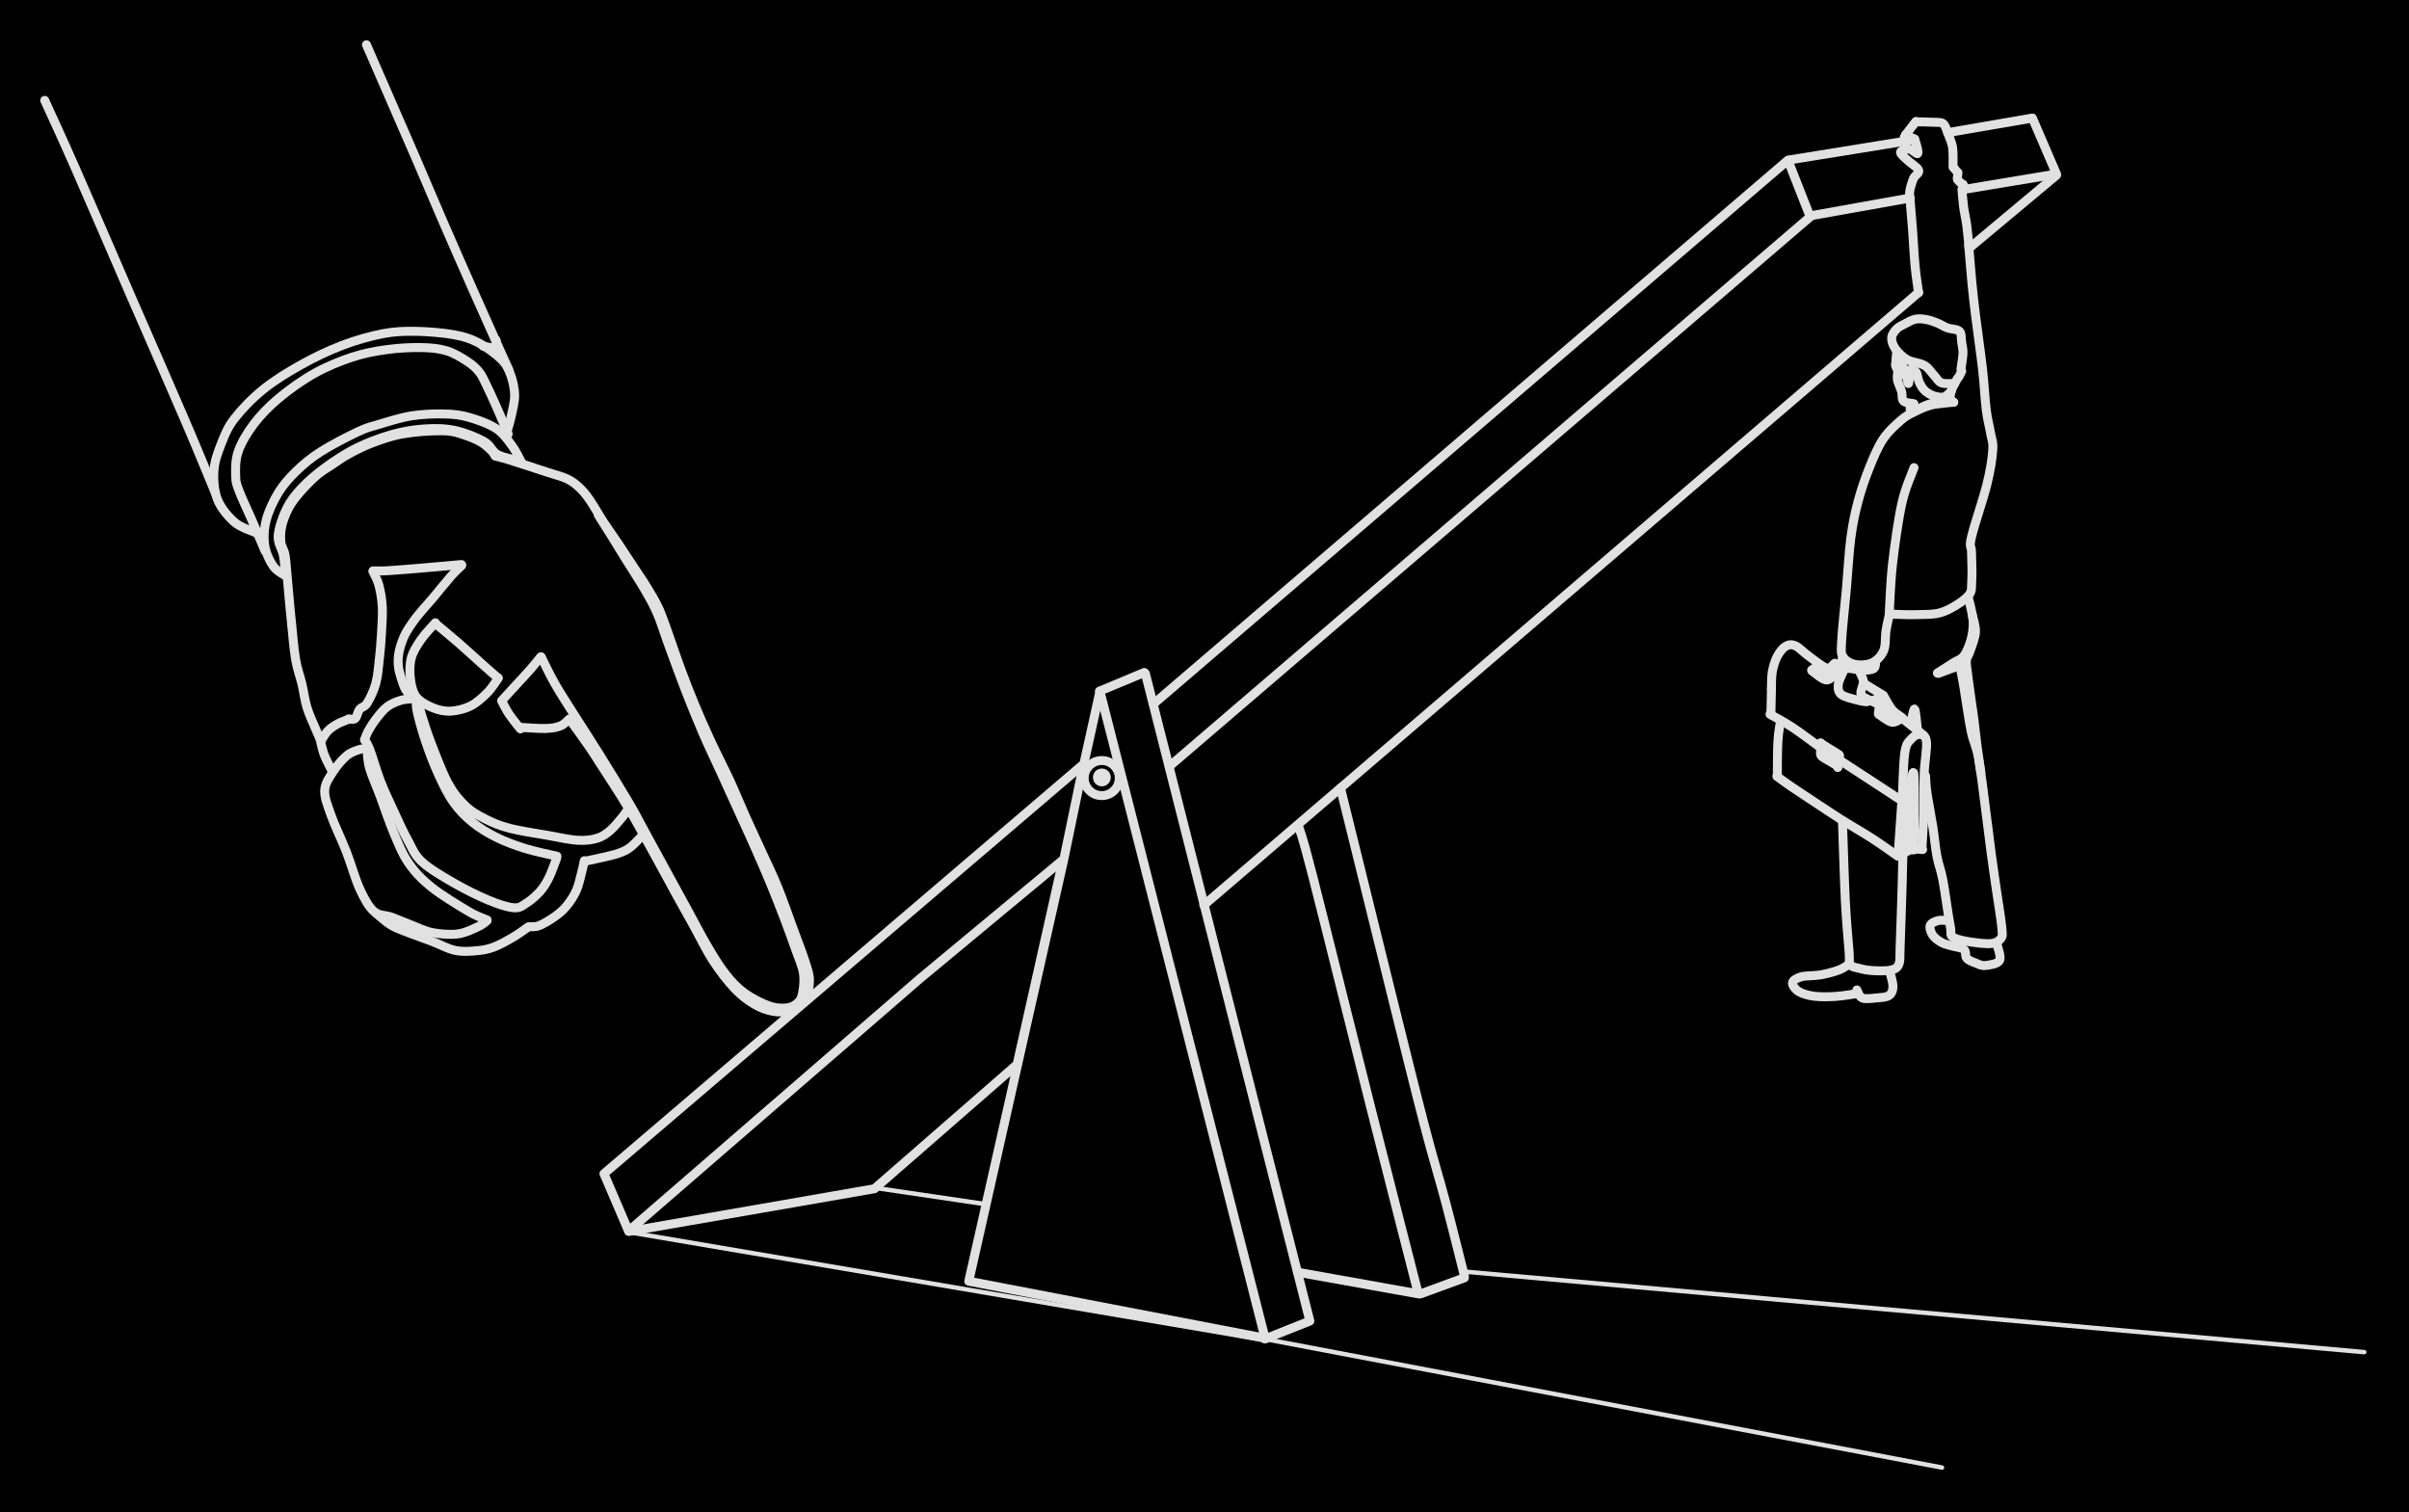 <svg version="1.1" xmlns="http://www.w3.org/2000/svg" viewBox="0 0 538.267 337.888" width="538.267" height="337.888" class="excalidraw-svg"><!-- svg-source:excalidraw --><defs><style class="style-fonts">
      </style></defs><rect x="0" y="0" width="538.267" height="337.888" fill="#000000"></rect><g stroke-linecap="round"><g transform="translate(110.666 101.889) rotate(0 35.099 62.033)"><path d="M0 0 C0.45 0.12, 1.54 0.39, 2.73 0.74 C3.91 1.1, 5.6 1.65, 7.08 2.13 C8.57 2.61, 10.14 3.13, 11.62 3.62 C13.11 4.12, 14.83 4.53, 16.02 5.09 C17.21 5.66, 17.92 6.23, 18.77 7.02 C19.61 7.81, 20.21 8.53, 21.11 9.82 C22.01 11.11, 23.13 13.15, 24.17 14.74 C25.2 16.32, 26.02 17.4, 27.32 19.33 C28.61 21.27, 30.84 24.65, 31.96 26.35 C33.07 28.04, 33.21 28.16, 33.99 29.49 C34.77 30.82, 35.75 32.28, 36.66 34.34 C37.56 36.4, 38.6 39.58, 39.42 41.86 C40.24 44.13, 40.73 45.72, 41.59 47.99 C42.44 50.27, 43.46 52.92, 44.54 55.5 C45.62 58.09, 46.75 60.68, 48.07 63.52 C49.38 66.37, 51.13 69.73, 52.44 72.56 C53.74 75.39, 54.67 77.75, 55.9 80.49 C57.12 83.22, 58.59 86.33, 59.8 88.97 C61 91.62, 62 93.59, 63.13 96.38 C64.27 99.17, 65.56 102.91, 66.59 105.7 C67.61 108.5, 68.69 111.22, 69.29 113.15 C69.89 115.09, 70.22 115.92, 70.2 117.31 C70.18 118.69, 69.87 120.38, 69.17 121.47 C68.48 122.56, 67.2 123.41, 66.02 123.84 C64.84 124.28, 63.44 124.29, 62.09 124.07 C60.75 123.84, 59.35 123.35, 57.93 122.51 C56.5 121.67, 55.08 120.65, 53.54 119.04 C52.01 117.43, 50.25 115.18, 48.72 112.84 C47.18 110.49, 45.73 107.48, 44.34 104.97 C42.94 102.46, 41.95 100.69, 40.34 97.78 C38.74 94.86, 36.54 90.76, 34.72 87.49 C32.9 84.22, 31.27 81.2, 29.43 78.13 C27.59 75.07, 25.11 71.33, 23.68 69.1 C22.25 66.87, 22.01 66.45, 20.85 64.77 C19.69 63.08, 17.42 59.96, 16.73 59 M0 0 C0.45 0.12, 1.54 0.39, 2.73 0.74 C3.91 1.1, 5.6 1.65, 7.08 2.13 C8.57 2.61, 10.14 3.13, 11.62 3.62 C13.11 4.12, 14.83 4.53, 16.02 5.09 C17.21 5.66, 17.92 6.23, 18.77 7.02 C19.61 7.81, 20.21 8.53, 21.11 9.82 C22.01 11.11, 23.13 13.15, 24.17 14.74 C25.2 16.32, 26.02 17.4, 27.32 19.33 C28.61 21.27, 30.84 24.65, 31.96 26.35 C33.07 28.04, 33.21 28.16, 33.99 29.49 C34.77 30.82, 35.75 32.28, 36.66 34.34 C37.56 36.4, 38.6 39.58, 39.42 41.86 C40.24 44.13, 40.73 45.72, 41.59 47.99 C42.44 50.27, 43.46 52.92, 44.54 55.5 C45.62 58.09, 46.75 60.68, 48.07 63.52 C49.38 66.37, 51.13 69.73, 52.44 72.56 C53.74 75.39, 54.67 77.75, 55.9 80.49 C57.12 83.22, 58.59 86.33, 59.8 88.97 C61 91.62, 62 93.59, 63.13 96.38 C64.27 99.17, 65.56 102.91, 66.59 105.7 C67.61 108.5, 68.69 111.22, 69.29 113.15 C69.89 115.09, 70.22 115.92, 70.2 117.31 C70.18 118.69, 69.87 120.38, 69.17 121.47 C68.48 122.56, 67.2 123.41, 66.02 123.84 C64.84 124.28, 63.44 124.29, 62.09 124.07 C60.75 123.84, 59.35 123.35, 57.93 122.51 C56.5 121.67, 55.08 120.65, 53.54 119.04 C52.01 117.43, 50.25 115.18, 48.72 112.84 C47.18 110.49, 45.73 107.48, 44.34 104.97 C42.94 102.46, 41.95 100.69, 40.34 97.78 C38.74 94.86, 36.54 90.76, 34.72 87.49 C32.9 84.22, 31.27 81.2, 29.43 78.13 C27.59 75.07, 25.11 71.33, 23.68 69.1 C22.25 66.87, 22.01 66.45, 20.85 64.77 C19.69 63.08, 17.42 59.96, 16.73 59" stroke="#E1E1E1" stroke-width="2" fill="none"></path></g></g><mask></mask><g stroke-linecap="round"><g transform="translate(127.23 160.629) rotate(0 -5.367 1.067)"><path d="M0 0 C-0.33 0.26, -1.09 1.19, -1.97 1.54 C-2.84 1.9, -3.79 2.08, -5.25 2.13 C-6.71 2.19, -9.82 1.93, -10.73 1.89 M0 0 C-0.33 0.26, -1.09 1.19, -1.97 1.54 C-2.84 1.9, -3.79 2.08, -5.25 2.13 C-6.71 2.19, -9.82 1.93, -10.73 1.89" stroke="#E1E1E1" stroke-width="2" fill="none"></path></g></g><mask></mask><g stroke-linecap="round"><g transform="translate(116.285 162.852) rotate(0 -2.081 -3.103)"><path d="M0 0 C-0.42 -0.54, -1.82 -2.22, -2.51 -3.25 C-3.21 -4.28, -3.89 -5.71, -4.16 -6.21 M0 0 C-0.42 -0.54, -1.82 -2.22, -2.51 -3.25 C-3.21 -4.28, -3.89 -5.71, -4.16 -6.21" stroke="#E1E1E1" stroke-width="2" fill="none"></path></g></g><mask></mask><g stroke-linecap="round"><g transform="translate(112.131 156.514) rotate(0 4.317 -4.844)"><path d="M0 0 C0.46 -0.5, 1.68 -1.84, 2.75 -3 C3.81 -4.16, 5.41 -5.86, 6.39 -6.98 C7.37 -8.09, 8.26 -9.24, 8.63 -9.69 M0 0 C0.46 -0.5, 1.68 -1.84, 2.75 -3 C3.81 -4.16, 5.41 -5.86, 6.39 -6.98 C7.37 -8.09, 8.26 -9.24, 8.63 -9.69" stroke="#E1E1E1" stroke-width="2" fill="none"></path></g></g><mask></mask><g stroke-linecap="round"><g transform="translate(120.921 146.747) rotate(0 29.285 23.365)"><path d="M0 0 C0.51 1, 1.78 3.77, 3.06 6.01 C4.34 8.25, 6.03 10.81, 7.69 13.45 C9.35 16.08, 11.05 18.62, 13.03 21.82 C15.02 25.01, 17.95 29.79, 19.61 32.61 C21.27 35.44, 21.61 36.22, 23 38.77 C24.4 41.32, 26.36 44.94, 27.98 47.9 C29.6 50.86, 31.19 53.77, 32.71 56.55 C34.23 59.33, 35.68 62.17, 37.09 64.56 C38.5 66.95, 39.8 69.11, 41.19 70.87 C42.57 72.63, 43.79 73.91, 45.41 75.1 C47.03 76.29, 49.3 77.43, 50.9 77.99 C52.5 78.54, 53.9 78.57, 55.01 78.42 C56.12 78.27, 56.97 77.72, 57.55 77.09 C58.13 76.47, 58.32 75.74, 58.49 74.65 C58.66 73.56, 58.84 72.07, 58.57 70.53 C58.3 68.99, 57.58 67.45, 56.86 65.39 C56.14 63.34, 55.21 60.75, 54.23 58.19 C53.26 55.64, 52.05 52.59, 51.01 50.08 C49.97 47.57, 49.03 45.45, 48.01 43.13 C46.99 40.81, 46.22 39.12, 44.87 36.17 C43.53 33.21, 41.42 28.6, 39.96 25.4 C38.49 22.2, 37.38 19.92, 36.1 16.96 C34.82 13.99, 33.54 10.83, 32.28 7.59 C31.02 4.35, 29.6 0.41, 28.54 -2.46 C27.49 -5.33, 26.86 -7.53, 25.97 -9.62 C25.07 -11.7, 24.34 -12.95, 23.17 -14.98 C22 -17, 20.15 -19.83, 18.94 -21.76 C17.74 -23.7, 17 -24.93, 15.97 -26.59 C14.94 -28.24, 13.3 -30.84, 12.76 -31.69 M0 0 C0.51 1, 1.78 3.77, 3.06 6.01 C4.34 8.25, 6.03 10.81, 7.69 13.45 C9.35 16.08, 11.05 18.62, 13.03 21.82 C15.02 25.01, 17.95 29.79, 19.61 32.61 C21.27 35.44, 21.61 36.22, 23 38.77 C24.4 41.32, 26.36 44.94, 27.98 47.9 C29.6 50.86, 31.19 53.77, 32.71 56.55 C34.23 59.33, 35.68 62.17, 37.09 64.56 C38.5 66.95, 39.8 69.11, 41.19 70.87 C42.57 72.63, 43.79 73.91, 45.41 75.1 C47.03 76.29, 49.3 77.43, 50.9 77.99 C52.5 78.54, 53.9 78.57, 55.01 78.42 C56.12 78.27, 56.97 77.72, 57.55 77.09 C58.13 76.47, 58.32 75.74, 58.49 74.65 C58.66 73.56, 58.84 72.07, 58.57 70.53 C58.3 68.99, 57.58 67.45, 56.86 65.39 C56.14 63.34, 55.21 60.75, 54.23 58.19 C53.26 55.64, 52.05 52.59, 51.01 50.08 C49.97 47.57, 49.03 45.45, 48.01 43.13 C46.99 40.81, 46.22 39.12, 44.87 36.17 C43.53 33.21, 41.42 28.6, 39.96 25.4 C38.49 22.2, 37.38 19.92, 36.1 16.96 C34.82 13.99, 33.54 10.83, 32.28 7.59 C31.02 4.35, 29.6 0.41, 28.54 -2.46 C27.49 -5.33, 26.86 -7.53, 25.97 -9.62 C25.07 -11.7, 24.34 -12.95, 23.17 -14.98 C22 -17, 20.15 -19.83, 18.94 -21.76 C17.74 -23.7, 17 -24.93, 15.97 -26.59 C14.94 -28.24, 13.3 -30.84, 12.76 -31.69" stroke="#E1E1E1" stroke-width="2" fill="none"></path></g></g><mask></mask><g stroke-linecap="round"><g transform="translate(110.677 101.848) rotate(0 -23.962 28.815)"><path d="M0 0 C-0.17 -0.22, -0.49 -0.8, -1 -1.29 C-1.51 -1.79, -2.22 -2.46, -3.06 -2.97 C-3.89 -3.48, -4.89 -3.93, -6.02 -4.34 C-7.14 -4.75, -8.48 -5.24, -9.81 -5.45 C-11.13 -5.65, -12.47 -5.62, -13.96 -5.58 C-15.44 -5.53, -17.19 -5.4, -18.71 -5.2 C-20.23 -5, -21.44 -4.83, -23.08 -4.37 C-24.72 -3.92, -26.89 -3.16, -28.56 -2.47 C-30.22 -1.78, -31.73 -0.99, -33.09 -0.22 C-34.44 0.55, -35.56 1.37, -36.7 2.13 C-37.84 2.9, -38.77 3.38, -39.91 4.36 C-41.05 5.34, -42.52 6.84, -43.56 8.03 C-44.59 9.22, -45.42 10.26, -46.11 11.51 C-46.8 12.77, -47.38 14.28, -47.69 15.57 C-47.99 16.85, -48.03 18.18, -47.92 19.25 C-47.81 20.31, -47.24 20.95, -47.03 21.96 C-46.82 22.96, -46.79 23.82, -46.65 25.28 C-46.5 26.75, -46.35 28.76, -46.17 30.75 C-45.99 32.74, -45.81 34.77, -45.55 37.23 C-45.3 39.68, -45.02 43.19, -44.63 45.47 C-44.25 47.75, -43.65 49.13, -43.23 50.92 C-42.8 52.72, -42.59 54.55, -42.08 56.25 C-41.56 57.94, -40.6 59.94, -40.12 61.1 C-39.64 62.26, -39.34 62.86, -39.19 63.21 M0 0 C-0.17 -0.22, -0.49 -0.8, -1 -1.29 C-1.51 -1.79, -2.22 -2.46, -3.06 -2.97 C-3.89 -3.48, -4.89 -3.93, -6.02 -4.34 C-7.14 -4.75, -8.48 -5.24, -9.81 -5.45 C-11.13 -5.65, -12.47 -5.62, -13.96 -5.58 C-15.44 -5.53, -17.19 -5.4, -18.71 -5.2 C-20.23 -5, -21.44 -4.83, -23.08 -4.37 C-24.72 -3.92, -26.89 -3.16, -28.56 -2.47 C-30.22 -1.78, -31.73 -0.99, -33.09 -0.22 C-34.44 0.55, -35.56 1.37, -36.7 2.13 C-37.84 2.9, -38.77 3.38, -39.91 4.36 C-41.05 5.34, -42.52 6.84, -43.56 8.03 C-44.59 9.22, -45.42 10.26, -46.11 11.51 C-46.8 12.77, -47.38 14.28, -47.69 15.57 C-47.99 16.85, -48.03 18.18, -47.92 19.25 C-47.81 20.31, -47.24 20.95, -47.03 21.96 C-46.82 22.96, -46.79 23.82, -46.65 25.28 C-46.5 26.75, -46.35 28.76, -46.17 30.75 C-45.99 32.74, -45.81 34.77, -45.55 37.23 C-45.3 39.68, -45.02 43.19, -44.63 45.47 C-44.25 47.75, -43.65 49.13, -43.23 50.92 C-42.8 52.72, -42.59 54.55, -42.08 56.25 C-41.56 57.94, -40.6 59.94, -40.12 61.1 C-39.64 62.26, -39.34 62.86, -39.19 63.21" stroke="#E1E1E1" stroke-width="2" fill="none"></path></g></g><mask></mask><g stroke-linecap="round"><g transform="translate(71.764 165.442) rotate(0 3.074 -2.373)"><path d="M0 0 C0.25 -0.36, 0.91 -1.55, 1.52 -2.17 C2.13 -2.79, 2.89 -3.28, 3.66 -3.71 C4.43 -4.14, 5.73 -4.57, 6.15 -4.75 M0 0 C0.25 -0.36, 0.91 -1.55, 1.52 -2.17 C2.13 -2.79, 2.89 -3.28, 3.66 -3.71 C4.43 -4.14, 5.73 -4.57, 6.15 -4.75" stroke="#E1E1E1" stroke-width="2" fill="none"></path></g></g><mask></mask><g stroke-linecap="round"><g transform="translate(77.893 160.632) rotate(0 3.763 -16.504)"><path d="M0 0 C0.25 -0.02, 1.07 0.25, 1.48 -0.11 C1.89 -0.47, 2.01 -1.57, 2.45 -2.14 C2.9 -2.72, 3.56 -2.59, 4.16 -3.56 C4.77 -4.53, 5.63 -6.29, 6.08 -7.95 C6.53 -9.6, 6.67 -11.64, 6.88 -13.48 C7.09 -15.33, 7.23 -17.1, 7.34 -19.03 C7.44 -20.95, 7.62 -23.21, 7.53 -25.01 C7.43 -26.82, 7.13 -28.5, 6.78 -29.83 C6.43 -31.16, 5.65 -32.48, 5.42 -33.01 M0 0 C0.25 -0.02, 1.07 0.25, 1.48 -0.11 C1.89 -0.47, 2.01 -1.57, 2.45 -2.14 C2.9 -2.72, 3.56 -2.59, 4.16 -3.56 C4.77 -4.53, 5.63 -6.29, 6.08 -7.95 C6.53 -9.6, 6.67 -11.64, 6.88 -13.48 C7.09 -15.33, 7.23 -17.1, 7.34 -19.03 C7.44 -20.95, 7.62 -23.21, 7.53 -25.01 C7.43 -26.82, 7.13 -28.5, 6.78 -29.83 C6.43 -31.16, 5.65 -32.48, 5.42 -33.01" stroke="#E1E1E1" stroke-width="2" fill="none"></path></g></g><mask></mask><g stroke-linecap="round"><g transform="translate(83.4 127.549) rotate(0 9.854 -0.712)"><path d="M0 0 C0.51 -0.01, 1.52 0.05, 3.07 -0.03 C4.62 -0.12, 7.22 -0.34, 9.3 -0.5 C11.37 -0.67, 13.8 -0.88, 15.53 -1.04 C17.27 -1.19, 19.01 -1.36, 19.71 -1.42 M0 0 C0.51 -0.01, 1.52 0.05, 3.07 -0.03 C4.62 -0.12, 7.22 -0.34, 9.3 -0.5 C11.37 -0.67, 13.8 -0.88, 15.53 -1.04 C17.27 -1.19, 19.01 -1.36, 19.71 -1.42" stroke="#E1E1E1" stroke-width="2" fill="none"></path></g></g><mask></mask><g stroke-linecap="round"><g transform="translate(103.164 126.342) rotate(0 -7.091 14.747)"><path d="M0 0 C-0.4 0.41, -1.34 1.21, -2.43 2.44 C-3.51 3.67, -5.51 6.17, -6.53 7.38 C-7.55 8.59, -7.86 8.86, -8.56 9.69 C-9.26 10.53, -10.04 11.4, -10.73 12.38 C-11.42 13.36, -12.19 14.44, -12.73 15.56 C-13.26 16.67, -13.7 17.95, -13.95 19.06 C-14.19 20.18, -14.26 21.22, -14.18 22.25 C-14.11 23.28, -13.79 24.33, -13.5 25.26 C-13.22 26.18, -12.91 27.11, -12.49 27.81 C-12.06 28.52, -11.2 29.21, -10.95 29.49 M0 0 C-0.4 0.41, -1.34 1.21, -2.43 2.44 C-3.51 3.67, -5.51 6.17, -6.53 7.38 C-7.55 8.59, -7.86 8.86, -8.56 9.69 C-9.26 10.53, -10.04 11.4, -10.73 12.38 C-11.42 13.36, -12.19 14.44, -12.73 15.56 C-13.26 16.67, -13.7 17.95, -13.95 19.06 C-14.19 20.18, -14.26 21.22, -14.18 22.25 C-14.11 23.28, -13.79 24.33, -13.5 25.26 C-13.22 26.18, -12.91 27.11, -12.49 27.81 C-12.06 28.52, -11.2 29.21, -10.95 29.49" stroke="#E1E1E1" stroke-width="2" fill="none"></path></g></g><mask></mask><g stroke-linecap="round"><g transform="translate(92.437 156.12) rotate(0 -5.502 4.592)"><path d="M0 0 C-0.46 0.05, -1.79 0.03, -2.77 0.32 C-3.75 0.61, -4.95 1.07, -5.88 1.75 C-6.8 2.43, -7.61 3.5, -8.31 4.38 C-9.01 5.27, -9.63 6.26, -10.08 7.06 C-10.53 7.86, -10.85 8.83, -11 9.18 M0 0 C-0.46 0.05, -1.79 0.03, -2.77 0.32 C-3.75 0.61, -4.95 1.07, -5.88 1.75 C-6.8 2.43, -7.61 3.5, -8.31 4.38 C-9.01 5.27, -9.63 6.26, -10.08 7.06 C-10.53 7.86, -10.85 8.83, -11 9.18" stroke="#E1E1E1" stroke-width="2" fill="none"></path></g></g><mask></mask><g stroke-linecap="round"><g transform="translate(81.573 165.384) rotate(0 21.398 18.716)"><path d="M0 0 C0.19 0.39, 0.56 0.78, 1.14 2.31 C1.71 3.85, 2.57 6.9, 3.46 9.2 C4.36 11.5, 5.53 13.94, 6.53 16.1 C7.53 18.26, 8.45 20.33, 9.46 22.16 C10.48 23.99, 10.91 25.48, 12.63 27.1 C14.35 28.71, 17.29 30.42, 19.77 31.85 C22.26 33.29, 25.27 34.78, 27.51 35.71 C29.75 36.64, 31.8 37.32, 33.23 37.43 C34.66 37.54, 35.12 36.98, 36.09 36.37 C37.07 35.76, 38.24 34.74, 39.08 33.8 C39.91 32.85, 40.48 31.92, 41.1 30.68 C41.72 29.44, 42.51 27.09, 42.8 26.37 M0 0 C0.19 0.39, 0.56 0.78, 1.14 2.31 C1.71 3.85, 2.57 6.9, 3.46 9.2 C4.36 11.5, 5.53 13.94, 6.53 16.1 C7.53 18.26, 8.45 20.33, 9.46 22.16 C10.48 23.99, 10.91 25.48, 12.63 27.1 C14.35 28.71, 17.29 30.42, 19.77 31.85 C22.26 33.29, 25.27 34.78, 27.51 35.71 C29.75 36.64, 31.8 37.32, 33.23 37.43 C34.66 37.54, 35.12 36.98, 36.09 36.37 C37.07 35.76, 38.24 34.74, 39.08 33.8 C39.91 32.85, 40.48 31.92, 41.1 30.68 C41.72 29.44, 42.51 27.09, 42.8 26.37" stroke="#E1E1E1" stroke-width="2" fill="none"></path></g></g><mask></mask><g stroke-linecap="round"><g transform="translate(124.442 191.294) rotate(0 -7.743 -17.453)"><path d="M0 0 C-1.17 -0.28, -4.77 -1, -7 -1.69 C-9.24 -2.39, -11.43 -3.18, -13.41 -4.16 C-15.4 -5.14, -17.29 -6.27, -18.92 -7.6 C-20.55 -8.93, -21.91 -10.32, -23.19 -12.14 C-24.47 -13.97, -25.54 -16.22, -26.59 -18.53 C-27.64 -20.84, -28.69 -23.65, -29.47 -26.01 C-30.26 -28.37, -31.02 -31.19, -31.3 -32.67 C-31.58 -34.16, -31.32 -35.09, -31.14 -34.91 C-30.97 -34.72, -30.75 -33.17, -30.25 -31.57 C-29.75 -29.97, -29.11 -27.83, -28.13 -25.29 C-27.14 -22.76, -25.63 -18.71, -24.36 -16.37 C-23.09 -14.04, -21.88 -12.62, -20.49 -11.28 C-19.1 -9.94, -17.66 -9.16, -16.01 -8.32 C-14.36 -7.48, -12.9 -6.85, -10.6 -6.24 C-8.3 -5.64, -4.76 -5.13, -2.23 -4.68 C0.3 -4.24, 2.74 -3.67, 4.6 -3.56 C6.47 -3.45, 7.76 -3.64, 8.98 -4.01 C10.2 -4.38, 11 -4.98, 11.93 -5.76 C12.86 -6.54, 13.92 -7.91, 14.57 -8.68 C15.22 -9.46, 15.61 -10.13, 15.82 -10.42 M0 0 C-1.17 -0.28, -4.77 -1, -7 -1.69 C-9.24 -2.39, -11.43 -3.18, -13.41 -4.16 C-15.4 -5.14, -17.29 -6.27, -18.92 -7.6 C-20.55 -8.93, -21.91 -10.32, -23.19 -12.14 C-24.47 -13.97, -25.54 -16.22, -26.59 -18.53 C-27.64 -20.84, -28.69 -23.65, -29.47 -26.01 C-30.26 -28.37, -31.02 -31.19, -31.3 -32.67 C-31.58 -34.16, -31.32 -35.09, -31.14 -34.91 C-30.97 -34.72, -30.75 -33.17, -30.25 -31.57 C-29.75 -29.97, -29.11 -27.83, -28.13 -25.29 C-27.14 -22.76, -25.63 -18.71, -24.36 -16.37 C-23.09 -14.04, -21.88 -12.62, -20.49 -11.28 C-19.1 -9.94, -17.66 -9.16, -16.01 -8.32 C-14.36 -7.48, -12.9 -6.85, -10.6 -6.24 C-8.3 -5.64, -4.76 -5.13, -2.23 -4.68 C0.3 -4.24, 2.74 -3.67, 4.6 -3.56 C6.47 -3.45, 7.76 -3.64, 8.98 -4.01 C10.2 -4.38, 11 -4.98, 11.93 -5.76 C12.86 -6.54, 13.92 -7.91, 14.57 -8.68 C15.22 -9.46, 15.61 -10.13, 15.82 -10.42" stroke="#E1E1E1" stroke-width="2" fill="none"></path></g></g><mask></mask><g stroke-linecap="round"><g transform="translate(97.273 139.303) rotate(0 6.99 6.083)"><path d="M0 0 C0.86 0.72, 3.42 2.81, 5.18 4.34 C6.93 5.86, 9.06 7.83, 10.53 9.14 C12 10.44, 13.4 11.66, 13.98 12.17 M0 0 C0.86 0.72, 3.42 2.81, 5.18 4.34 C6.93 5.86, 9.06 7.83, 10.53 9.14 C12 10.44, 13.4 11.66, 13.98 12.17" stroke="#E1E1E1" stroke-width="2" fill="none"></path></g></g><mask></mask><g stroke-linecap="round"><g transform="translate(97.284 139.143) rotate(0 4.233 9.874)"><path d="M0 0 C-0.52 0.61, -2.25 2.36, -3.15 3.66 C-4.04 4.96, -4.95 6.32, -5.36 7.78 C-5.77 9.25, -5.77 10.99, -5.59 12.45 C-5.41 13.92, -5.11 15.46, -4.28 16.55 C-3.46 17.63, -1.92 18.42, -0.65 18.96 C0.63 19.49, 1.95 19.81, 3.38 19.75 C4.81 19.68, 6.54 19.25, 7.92 18.56 C9.3 17.86, 10.63 16.61, 11.65 15.58 C12.68 14.55, 13.66 12.9, 14.06 12.36 M0 0 C-0.52 0.61, -2.25 2.36, -3.15 3.66 C-4.04 4.96, -4.95 6.32, -5.36 7.78 C-5.77 9.25, -5.77 10.99, -5.59 12.45 C-5.41 13.92, -5.11 15.46, -4.28 16.55 C-3.46 17.63, -1.92 18.42, -0.65 18.96 C0.63 19.49, 1.95 19.81, 3.38 19.75 C4.81 19.68, 6.54 19.25, 7.92 18.56 C9.3 17.86, 10.63 16.61, 11.65 15.58 C12.68 14.55, 13.66 12.9, 14.06 12.36" stroke="#E1E1E1" stroke-width="2" fill="none"></path></g></g><mask></mask><g stroke-linecap="round"><g transform="translate(116.423 103.107) rotate(0 -28.628 7.539)"><path d="M0 0 C-0.34 -0.6, -1.14 -2.37, -2.06 -3.6 C-2.99 -4.82, -3.96 -6.3, -5.55 -7.35 C-7.14 -8.39, -9.7 -9.32, -11.63 -9.86 C-13.56 -10.41, -14.99 -10.57, -17.14 -10.62 C-19.29 -10.68, -22.08 -10.58, -24.51 -10.19 C-26.94 -9.8, -29.73 -8.9, -31.73 -8.3 C-33.73 -7.71, -34.34 -7.64, -36.51 -6.62 C-38.69 -5.6, -42.48 -3.64, -44.77 -2.18 C-47.06 -0.71, -48.66 0.64, -50.24 2.18 C-51.83 3.71, -53.14 5.21, -54.26 7.03 C-55.37 8.86, -56.44 11.15, -56.94 13.12 C-57.44 15.08, -57.52 17.11, -57.26 18.82 C-56.99 20.54, -56.16 22.27, -55.34 23.42 C-54.53 24.57, -52.87 25.32, -52.38 25.7 M0 0 C-0.34 -0.6, -1.14 -2.37, -2.06 -3.6 C-2.99 -4.82, -3.96 -6.3, -5.55 -7.35 C-7.14 -8.39, -9.7 -9.32, -11.63 -9.86 C-13.56 -10.41, -14.99 -10.57, -17.14 -10.62 C-19.29 -10.68, -22.08 -10.58, -24.51 -10.19 C-26.94 -9.8, -29.73 -8.9, -31.73 -8.3 C-33.73 -7.71, -34.34 -7.64, -36.51 -6.62 C-38.69 -5.6, -42.48 -3.64, -44.77 -2.18 C-47.06 -0.71, -48.66 0.64, -50.24 2.18 C-51.83 3.71, -53.14 5.21, -54.26 7.03 C-55.37 8.86, -56.44 11.15, -56.94 13.12 C-57.44 15.08, -57.52 17.11, -57.26 18.82 C-56.99 20.54, -56.16 22.27, -55.34 23.42 C-54.53 24.57, -52.87 25.32, -52.38 25.7" stroke="#E1E1E1" stroke-width="2" fill="none"></path></g></g><mask></mask><g stroke-linecap="round"><g transform="translate(59.232 123.115) rotate(0 23.878 -22.731)"><path d="M0 0 C-0.53 -1.23, -2.19 -5.14, -3.15 -7.37 C-4.12 -9.6, -5.22 -11.84, -5.79 -13.38 C-6.35 -14.93, -6.53 -15.17, -6.57 -16.63 C-6.61 -18.1, -6.7 -20.24, -6.02 -22.19 C-5.35 -24.15, -4.04 -26.38, -2.53 -28.37 C-1.02 -30.36, 0.78 -32.24, 3.03 -34.12 C5.27 -36, 8.22 -38.12, 10.95 -39.65 C13.68 -41.18, 16.69 -42.41, 19.41 -43.31 C22.13 -44.2, 24.65 -44.66, 27.26 -45.02 C29.86 -45.38, 32.8 -45.51, 35.03 -45.46 C37.25 -45.41, 38.92 -45.24, 40.61 -44.72 C42.3 -44.21, 43.96 -43.16, 45.16 -42.38 C46.36 -41.6, 47.1 -40.92, 47.81 -40.05 C48.51 -39.19, 48.78 -38.43, 49.4 -37.2 C50.01 -35.97, 50.84 -34.14, 51.5 -32.68 C52.16 -31.22, 52.86 -29.54, 53.33 -28.45 C53.8 -27.36, 54.16 -26.53, 54.32 -26.15 M0 0 C-0.53 -1.23, -2.19 -5.14, -3.15 -7.37 C-4.12 -9.6, -5.22 -11.84, -5.79 -13.38 C-6.35 -14.93, -6.53 -15.17, -6.57 -16.63 C-6.61 -18.1, -6.7 -20.24, -6.02 -22.19 C-5.35 -24.15, -4.04 -26.38, -2.53 -28.37 C-1.02 -30.36, 0.78 -32.24, 3.03 -34.12 C5.27 -36, 8.22 -38.12, 10.95 -39.65 C13.68 -41.18, 16.69 -42.41, 19.41 -43.31 C22.13 -44.2, 24.65 -44.66, 27.26 -45.02 C29.86 -45.38, 32.8 -45.51, 35.03 -45.46 C37.25 -45.41, 38.92 -45.24, 40.61 -44.72 C42.3 -44.21, 43.96 -43.16, 45.16 -42.38 C46.36 -41.6, 47.1 -40.92, 47.81 -40.05 C48.51 -39.19, 48.78 -38.43, 49.4 -37.2 C50.01 -35.97, 50.84 -34.14, 51.5 -32.68 C52.16 -31.22, 52.86 -29.54, 53.33 -28.45 C53.8 -27.36, 54.16 -26.53, 54.32 -26.15" stroke="#E1E1E1" stroke-width="2" fill="none"></path></g></g><mask></mask><g stroke-linecap="round"><g transform="translate(113.399 96.033) rotate(0 -31.998 0.499)"><path d="M0 0 C0.13 -0.48, 0.51 -1.57, 0.78 -2.85 C1.04 -4.14, 1.62 -6.13, 1.59 -7.72 C1.57 -9.32, 1.16 -11.09, 0.64 -12.44 C0.13 -13.8, -0.27 -14.66, -1.49 -15.85 C-2.71 -17.03, -4.9 -18.64, -6.68 -19.54 C-8.46 -20.45, -9.87 -20.87, -12.17 -21.28 C-14.48 -21.69, -17.92 -21.97, -20.53 -22.01 C-23.14 -22.04, -25.13 -21.99, -27.85 -21.48 C-30.56 -20.96, -33.78 -20.07, -36.83 -18.91 C-39.87 -17.76, -43.16 -16.2, -46.12 -14.54 C-49.09 -12.89, -52.15 -11, -54.63 -8.99 C-57.12 -6.98, -59.49 -4.49, -61.05 -2.47 C-62.6 -0.44, -63.23 1.24, -63.98 3.16 C-64.74 5.08, -65.45 6.99, -65.59 9.06 C-65.73 11.12, -65.58 13.62, -64.81 15.56 C-64.04 17.49, -62.41 19.41, -60.98 20.65 C-59.54 21.89, -56.99 22.61, -56.2 23.01 M0 0 C0.13 -0.48, 0.51 -1.57, 0.78 -2.85 C1.04 -4.14, 1.62 -6.13, 1.59 -7.72 C1.57 -9.32, 1.16 -11.09, 0.64 -12.44 C0.13 -13.8, -0.27 -14.66, -1.49 -15.85 C-2.71 -17.03, -4.9 -18.64, -6.68 -19.54 C-8.46 -20.45, -9.87 -20.87, -12.17 -21.28 C-14.48 -21.69, -17.92 -21.97, -20.53 -22.01 C-23.14 -22.04, -25.13 -21.99, -27.85 -21.48 C-30.56 -20.96, -33.78 -20.07, -36.83 -18.91 C-39.87 -17.76, -43.16 -16.2, -46.12 -14.54 C-49.09 -12.89, -52.15 -11, -54.63 -8.99 C-57.12 -6.98, -59.49 -4.49, -61.05 -2.47 C-62.6 -0.44, -63.23 1.24, -63.98 3.16 C-64.74 5.08, -65.45 6.99, -65.59 9.06 C-65.73 11.12, -65.58 13.62, -64.81 15.56 C-64.04 17.49, -62.41 19.41, -60.98 20.65 C-59.54 21.89, -56.99 22.61, -56.2 23.01" stroke="#E1E1E1" stroke-width="2" fill="none"></path></g></g><mask></mask><g stroke-linecap="round"><g transform="translate(48.137 110.2) rotate(0 -19.069 -43.885)"><path d="M0 0 C-1.13 -2.71, -3.69 -9.03, -6.8 -16.28 C-9.91 -23.54, -14.62 -34.23, -18.67 -43.54 C-22.72 -52.86, -27.85 -64.8, -31.1 -72.17 C-34.34 -79.54, -36.96 -85.17, -38.14 -87.77 M0 0 C-1.13 -2.71, -3.69 -9.03, -6.8 -16.28 C-9.91 -23.54, -14.62 -34.23, -18.67 -43.54 C-22.72 -52.86, -27.85 -64.8, -31.1 -72.17 C-34.34 -79.54, -36.96 -85.17, -38.14 -87.77" stroke="#E1E1E1" stroke-width="2" fill="none"></path></g></g><mask></mask><g stroke-linecap="round"><g transform="translate(81.884 10) rotate(0 15.895 36.296)"><path d="M0 0 C1.83 4.2, 8.17 18.71, 10.98 25.21 C13.79 31.71, 14.76 34.11, 16.89 39.01 C19.01 43.91, 21.67 49.95, 23.73 54.61 C25.79 59.27, 27.9 63.95, 29.24 66.95 C30.58 69.95, 31.36 71.65, 31.79 72.59 M0 0 C1.83 4.2, 8.17 18.71, 10.98 25.21 C13.79 31.71, 14.76 34.11, 16.89 39.01 C19.01 43.91, 21.67 49.95, 23.73 54.61 C25.79 59.27, 27.9 63.95, 29.24 66.95 C30.58 69.95, 31.36 71.65, 31.79 72.59" stroke="#E1E1E1" stroke-width="2" fill="none"></path></g></g><mask></mask><g stroke-linecap="round"><g transform="translate(110.85 75.999) rotate(0 -1.46 0.829)"><path d="M0 0 C-0.03 0.28, 0.28 1.44, -0.21 1.66 C-0.69 1.88, -2.47 1.38, -2.92 1.33 M0 0 C-0.03 0.28, 0.28 1.44, -0.21 1.66 C-0.69 1.88, -2.47 1.38, -2.92 1.33" stroke="#E1E1E1" stroke-width="2" fill="none"></path></g></g><mask></mask><g stroke-linecap="round"><g transform="translate(116.223 103.022) rotate(0 -27.036 8.993)"><path d="M0 0 C-0.84 -0.24, -3.68 -0.72, -5.03 -1.45 C-6.37 -2.18, -6.48 -3.48, -8.06 -4.38 C-9.65 -5.28, -12.33 -6.37, -14.52 -6.84 C-16.71 -7.31, -18.88 -7.35, -21.21 -7.2 C-23.53 -7.06, -25.91 -6.7, -28.47 -5.99 C-31.03 -5.28, -34.04 -4.16, -36.55 -2.92 C-39.07 -1.68, -41.52 -0.05, -43.58 1.46 C-45.64 2.96, -47.47 4.55, -48.91 6.1 C-50.36 7.65, -51.39 9, -52.25 10.76 C-53.11 12.53, -53.96 15, -54.07 16.7 C-54.18 18.41, -53.18 19.59, -52.91 21.01 C-52.64 22.42, -52.54 24.49, -52.47 25.19 M0 0 C-0.84 -0.24, -3.68 -0.72, -5.03 -1.45 C-6.37 -2.18, -6.48 -3.48, -8.06 -4.38 C-9.65 -5.28, -12.33 -6.37, -14.52 -6.84 C-16.71 -7.31, -18.88 -7.35, -21.21 -7.2 C-23.53 -7.06, -25.91 -6.7, -28.47 -5.99 C-31.03 -5.28, -34.04 -4.16, -36.55 -2.92 C-39.07 -1.68, -41.52 -0.05, -43.58 1.46 C-45.64 2.96, -47.47 4.55, -48.91 6.1 C-50.36 7.65, -51.39 9, -52.25 10.76 C-53.11 12.53, -53.96 15, -54.07 16.7 C-54.18 18.41, -53.18 19.59, -52.91 21.01 C-52.64 22.42, -52.54 24.49, -52.47 25.19" stroke="#E1E1E1" stroke-width="2" fill="none"></path></g></g><mask></mask><g stroke-linecap="round"><g transform="translate(71.498 165.047) rotate(0 1.327 3.565)"><path d="M0 0 C0.15 0.58, 0.46 2.3, 0.9 3.48 C1.34 4.67, 2.36 6.52, 2.65 7.13 M0 0 C0.15 0.58, 0.46 2.3, 0.9 3.48 C1.34 4.67, 2.36 6.52, 2.65 7.13" stroke="#E1E1E1" stroke-width="2" fill="none"></path></g></g><mask></mask><g stroke-linecap="round"><g transform="translate(82.172 167.273) rotate(0 8.514 20.69)"><path d="M0 0 C-0.29 0.03, -0.97 -0.09, -1.74 0.16 C-2.52 0.41, -3.64 0.71, -4.63 1.51 C-5.61 2.31, -6.81 3.68, -7.64 4.97 C-8.48 6.27, -9.53 7.64, -9.62 9.28 C-9.71 10.93, -9.01 12.55, -8.21 14.85 C-7.4 17.14, -5.85 20.29, -4.78 23.03 C-3.71 25.78, -2.81 29.1, -1.79 31.32 C-0.76 33.54, 0.19 35.3, 1.37 36.35 C2.55 37.41, 3.92 37.13, 5.3 37.63 C6.69 38.14, 8.15 38.8, 9.68 39.38 C11.21 39.96, 12.74 40.77, 14.48 41.1 C16.23 41.43, 18.44 41.61, 20.15 41.38 C21.86 41.15, 23.64 40.23, 24.72 39.74 C25.81 39.25, 26.33 38.65, 26.65 38.43 M0 0 C-0.29 0.03, -0.97 -0.09, -1.74 0.16 C-2.52 0.41, -3.64 0.71, -4.63 1.51 C-5.61 2.31, -6.81 3.68, -7.64 4.97 C-8.48 6.27, -9.53 7.64, -9.62 9.28 C-9.71 10.93, -9.01 12.55, -8.21 14.85 C-7.4 17.14, -5.85 20.29, -4.78 23.03 C-3.71 25.78, -2.81 29.1, -1.79 31.32 C-0.76 33.54, 0.19 35.3, 1.37 36.35 C2.55 37.41, 3.92 37.13, 5.3 37.63 C6.69 38.14, 8.15 38.8, 9.68 39.38 C11.21 39.96, 12.74 40.77, 14.48 41.1 C16.23 41.43, 18.44 41.61, 20.15 41.38 C21.86 41.15, 23.64 40.23, 24.72 39.74 C25.81 39.25, 26.33 38.65, 26.65 38.43" stroke="#E1E1E1" stroke-width="2" fill="none"></path></g></g><mask></mask><g stroke-linecap="round"><g transform="translate(108.832 205.536) rotate(0 -13.408 -19.001)"><path d="M0 0 C-0.7 -0.32, -2.13 -0.71, -4.21 -1.94 C-6.29 -3.17, -10.27 -5.58, -12.49 -7.37 C-14.71 -9.17, -16.16 -10.72, -17.55 -12.73 C-18.94 -14.75, -19.8 -16.98, -20.85 -19.46 C-21.9 -21.93, -22.95 -25.16, -23.85 -27.57 C-24.76 -29.99, -25.77 -32.21, -26.27 -33.95 C-26.76 -35.68, -26.72 -37.33, -26.82 -38 M0 0 C-0.7 -0.32, -2.13 -0.71, -4.21 -1.94 C-6.29 -3.17, -10.27 -5.58, -12.49 -7.37 C-14.71 -9.17, -16.16 -10.72, -17.55 -12.73 C-18.94 -14.75, -19.8 -16.98, -20.85 -19.46 C-21.9 -21.93, -22.95 -25.16, -23.85 -27.57 C-24.76 -29.99, -25.77 -32.21, -26.27 -33.95 C-26.76 -35.68, -26.72 -37.33, -26.82 -38" stroke="#E1E1E1" stroke-width="2" fill="none"></path></g></g><mask></mask><g stroke-linecap="round"><g transform="translate(84.003 204.021) rotate(0 17.022 4.2)"><path d="M0 0 C0.55 0.44, 2.12 1.91, 3.28 2.62 C4.44 3.33, 5.43 3.65, 6.95 4.25 C8.47 4.86, 10.62 5.58, 12.41 6.26 C14.2 6.94, 16.02 7.97, 17.7 8.32 C19.37 8.68, 21.03 8.52, 22.46 8.4 C23.9 8.28, 24.95 8.09, 26.31 7.59 C27.67 7.08, 29.34 6.13, 30.63 5.38 C31.92 4.63, 33.48 3.46, 34.04 3.07 M0 0 C0.55 0.44, 2.12 1.91, 3.28 2.62 C4.44 3.33, 5.43 3.65, 6.95 4.25 C8.47 4.86, 10.62 5.58, 12.41 6.26 C14.2 6.94, 16.02 7.97, 17.7 8.32 C19.37 8.68, 21.03 8.52, 22.46 8.4 C23.9 8.28, 24.95 8.09, 26.31 7.59 C27.67 7.08, 29.34 6.13, 30.63 5.38 C31.92 4.63, 33.48 3.46, 34.04 3.07" stroke="#E1E1E1" stroke-width="2" fill="none"></path></g></g><mask></mask><g stroke-linecap="round"><g transform="translate(118.368 207.061) rotate(0 6.1 -7.38)"><path d="M0 0 C0.35 -0.04, 1.21 0.1, 2.13 -0.26 C3.05 -0.63, 4.5 -1.49, 5.51 -2.21 C6.52 -2.93, 7.39 -3.62, 8.2 -4.61 C9.02 -5.6, 9.85 -6.85, 10.43 -8.14 C11 -9.43, 11.35 -11.26, 11.65 -12.37 C11.95 -13.47, 12.11 -14.36, 12.2 -14.76 M0 0 C0.35 -0.04, 1.21 0.1, 2.13 -0.26 C3.05 -0.63, 4.5 -1.49, 5.51 -2.21 C6.52 -2.93, 7.39 -3.62, 8.2 -4.61 C9.02 -5.6, 9.85 -6.85, 10.43 -8.14 C11 -9.43, 11.35 -11.26, 11.65 -12.37 C11.95 -13.47, 12.11 -14.36, 12.2 -14.76" stroke="#E1E1E1" stroke-width="2" fill="none"></path></g></g><mask></mask><g stroke-linecap="round"><g transform="translate(130.55 192.455) rotate(0 6.548 -2.958)"><path d="M0 0 C0.65 -0.14, 2.59 -0.53, 3.88 -0.84 C5.17 -1.14, 6.67 -1.45, 7.74 -1.84 C8.82 -2.23, 9.46 -2.52, 10.35 -3.2 C11.24 -3.88, 12.64 -5.46, 13.1 -5.92 M0 0 C0.65 -0.14, 2.59 -0.53, 3.88 -0.84 C5.17 -1.14, 6.67 -1.45, 7.74 -1.84 C8.82 -2.23, 9.46 -2.52, 10.35 -3.2 C11.24 -3.88, 12.64 -5.46, 13.1 -5.92" stroke="#E1E1E1" stroke-width="2" fill="none"></path></g></g><mask></mask><g stroke-linecap="round"><g transform="translate(140.648 274.856) rotate(0 48.319 -41.28)"><path d="M0 0 C19.08 -16.53, 38.16 -33.05, 64.88 -56.19 M0 0 C21.94 -19, 43.87 -38, 64.88 -56.19 M64.88 -56.19 C72.43 -62.46, 79.98 -68.73, 96.64 -82.56 M64.88 -56.19 C77.38 -66.57, 89.88 -76.95, 96.64 -82.56" stroke="#E1E1E1" stroke-width="2" fill="none"></path></g></g><mask></mask><g stroke-linecap="round"><g transform="translate(237.392 192.656) rotate(0 -48.449 41.241)"><path d="M0 0 C-2.66 11.83, -5.31 23.67, -10.13 45.15 M0 0 C-3.86 17.19, -7.72 34.38, -10.13 45.15 M-10.13 45.15 C-19.69 53.49, -29.25 61.82, -42.01 72.94 M-10.13 45.15 C-22.36 55.81, -34.58 66.46, -42.01 72.94 M-42.01 72.94 C-53.39 74.92, -64.77 76.9, -96.9 82.48 M-42.01 72.94 C-61.24 76.28, -80.46 79.62, -96.9 82.48" stroke="#E1E1E1" stroke-width="2" fill="none"></path></g></g><mask></mask><g stroke-linecap="round"><g transform="translate(140.422 275.004) rotate(0 68.39 -48.286)"><path d="M0 0 C-1.24 -2.89, -2.47 -5.78, -5.47 -12.77 M0 0 C-1.45 -3.4, -2.91 -6.79, -5.47 -12.77 M-5.47 -12.77 C29.38 -42.53, 64.22 -72.28, 101.69 -104.29 M-5.47 -12.77 C35.24 -47.54, 75.96 -82.31, 101.69 -104.29 M101.69 -104.29 C100.03 -96.26, 98.36 -88.24, 97.22 -82.75 M101.69 -104.29 C100.38 -97.95, 99.06 -91.61, 97.22 -82.75 M97.22 -82.75 C89.37 -47.91, 81.51 -13.07, 76.04 11.25 M97.22 -82.75 C91.89 -59.11, 86.56 -35.47, 76.04 11.25 M76.04 11.25 C97.47 15.37, 118.9 19.49, 142.25 23.98 M76.04 11.25 C92.41 14.4, 108.79 17.55, 142.25 23.98 M142.25 23.98 C132.94 -12.49, 123.63 -48.95, 105.35 -120.55 M142.25 23.98 C128.76 -28.86, 115.27 -81.69, 105.35 -120.55 M105.35 -120.55 C104.23 -115.49, 103.1 -110.43, 101.73 -104.22 M105.35 -120.55 C104.58 -117.09, 103.81 -113.63, 101.73 -104.22" stroke="#E1E1E1" stroke-width="2" fill="none"></path></g></g><mask></mask><g stroke-linecap="round"><g transform="translate(245.665 154.427) rotate(0 5.008 -2.089)"><path d="M0 0 C3.4 -1.42, 6.79 -2.83, 10.02 -4.18 M0 0 C3.91 -1.63, 7.81 -3.26, 10.02 -4.18" stroke="#E1E1E1" stroke-width="2" fill="none"></path></g></g><mask></mask><g stroke-linecap="round"><g transform="translate(255.927 150.488) rotate(0 18.373 74.336)"><path d="M0 0 C10.3 40.54, 20.6 81.08, 36.75 144.66 M0 0 C12.54 49.35, 25.07 98.7, 36.75 144.66 M36.75 144.66 C33.41 145.98, 30.08 147.31, 26.67 148.67 M36.75 144.66 C33.15 146.09, 29.55 147.53, 26.67 148.67" stroke="#E1E1E1" stroke-width="2" fill="none"></path></g></g><mask></mask><g stroke-linecap="round"><g transform="translate(261.278 171.225) rotate(0 69.828 -67.722)"><path d="M0 0 C43.36 -37.18, 86.72 -74.36, 143.19 -122.78 M0 0 C31.41 -26.93, 62.81 -53.85, 143.19 -122.78 M143.19 -122.78 C142.13 -125.5, 141.06 -128.22, 138.22 -135.44 M143.19 -122.78 C141.22 -127.82, 139.24 -132.86, 138.22 -135.44 M138.22 -135.44 C85.24 -90.03, 32.26 -44.62, -3.54 -13.95 M138.22 -135.44 C91.72 -95.59, 45.22 -55.74, -3.54 -13.95" stroke="#E1E1E1" stroke-width="2" fill="none"></path></g></g><mask></mask><g stroke-linecap="round"><g transform="translate(268.982 202.235) rotate(0 79.87 -68.458)"><path d="M0 0 C52.22 -44.76, 104.44 -89.52, 159.74 -136.92 M0 0 C33.64 -28.83, 67.28 -57.67, 159.74 -136.92" stroke="#E1E1E1" stroke-width="2" fill="none"></path></g></g><mask></mask><g stroke-linecap="round"><g transform="translate(399.818 35.73) rotate(0 13.891 -2.279)"><path d="M0 0 C1.56 -0.25, 6.32 -1.01, 9.37 -1.51 C12.42 -2, 15.84 -2.56, 18.32 -2.96 C20.8 -3.37, 22.67 -3.65, 24.25 -3.92 C25.82 -4.18, 27.19 -4.45, 27.78 -4.56 M0 0 C1.56 -0.25, 6.32 -1.01, 9.37 -1.51 C12.42 -2, 15.84 -2.56, 18.32 -2.96 C20.8 -3.37, 22.67 -3.65, 24.25 -3.92 C25.82 -4.18, 27.19 -4.45, 27.78 -4.56" stroke="#E1E1E1" stroke-width="2" fill="none"></path></g></g><mask></mask><g stroke-linecap="round"><g transform="translate(427.679 31.229) rotate(0 -1.001 6.497)"><path d="M0 0 C0.07 0.12, 0.28 0.23, 0.42 0.74 C0.55 1.25, 1.05 2.86, 0.81 3.08 C0.56 3.3, -0.42 2.12, -1.06 2.07 C-1.7 2.01, -2.96 2.35, -3.03 2.77 C-3.09 3.19, -2.13 3.91, -1.45 4.58 C-0.78 5.25, 0.8 6.14, 1.03 6.82 C1.25 7.49, 0.21 7.88, -0.12 8.63 C-0.45 9.38, -0.8 10.59, -0.94 11.32 C-1.08 12.04, -0.96 12.71, -0.96 12.99 M0 0 C0.07 0.12, 0.28 0.23, 0.42 0.74 C0.55 1.25, 1.05 2.86, 0.81 3.08 C0.56 3.3, -0.42 2.12, -1.06 2.07 C-1.7 2.01, -2.96 2.35, -3.03 2.77 C-3.09 3.19, -2.13 3.91, -1.45 4.58 C-0.78 5.25, 0.8 6.14, 1.03 6.82 C1.25 7.49, 0.21 7.88, -0.12 8.63 C-0.45 9.38, -0.8 10.59, -0.94 11.32 C-1.08 12.04, -0.96 12.71, -0.96 12.99" stroke="#E1E1E1" stroke-width="2" fill="none"></path></g></g><mask></mask><g stroke-linecap="round"><g transform="translate(426.804 44.237) rotate(0 -11.103 1.987)"><path d="M0 0 C-3.7 0.66, -18.51 3.31, -22.21 3.97 M0 0 C-3.7 0.66, -18.51 3.31, -22.21 3.97" stroke="#E1E1E1" stroke-width="2" fill="none"></path></g></g><mask></mask><g stroke-linecap="round"><g transform="translate(438.511 42.374) rotate(0 10.399 -1.731)"><path d="M0 0 C3.47 -0.58, 17.33 -2.88, 20.8 -3.46 M0 0 C3.47 -0.58, 17.33 -2.88, 20.8 -3.46" stroke="#E1E1E1" stroke-width="2" fill="none"></path></g></g><mask></mask><g stroke-linecap="round"><g transform="translate(459.483 38.843) rotate(0 -2.682 -6.231)"><path d="M0 0 C-0.89 -2.08, -4.47 -10.38, -5.36 -12.46 M0 0 C-0.89 -2.08, -4.47 -10.38, -5.36 -12.46" stroke="#E1E1E1" stroke-width="2" fill="none"></path></g></g><mask></mask><g stroke-linecap="round"><g transform="translate(453.968 26.406) rotate(0 -9.328 1.604)"><path d="M0 0 C-3.11 0.53, -15.55 2.67, -18.66 3.21 M0 0 C-3.11 0.53, -15.55 2.67, -18.66 3.21" stroke="#E1E1E1" stroke-width="2" fill="none"></path></g></g><mask></mask><g stroke-linecap="round"><g transform="translate(435.215 29.735) rotate(0 0.584 3.793)"><path d="M0 0 C0.18 0.54, 0.87 1.95, 1.07 3.22 C1.26 4.48, 1.15 6.86, 1.17 7.59 M0 0 C0.18 0.54, 0.87 1.95, 1.07 3.22 C1.26 4.48, 1.15 6.86, 1.17 7.59" stroke="#E1E1E1" stroke-width="2" fill="none"></path></g></g><mask></mask><g stroke-linecap="round"><g transform="translate(436.633 37.587) rotate(0 0.376 0.47)"><path d="M0 0 C0.13 0.16, 0.63 0.78, 0.75 0.94 M0 0 C0.13 0.16, 0.63 0.78, 0.75 0.94" stroke="#E1E1E1" stroke-width="2" fill="none"></path></g></g><mask></mask><g stroke-linecap="round"><g transform="translate(437.488 38.593) rotate(0 -0.078 0.668)"><path d="M0 0 C-0.03 0.22, -0.13 1.11, -0.16 1.34 M0 0 C-0.03 0.22, -0.13 1.11, -0.16 1.34" stroke="#E1E1E1" stroke-width="2" fill="none"></path></g></g><mask></mask><g stroke-linecap="round"><g transform="translate(437.491 40.276) rotate(0 0.54 0.513)"><path d="M0 0 C0.18 0.17, 0.9 0.85, 1.08 1.03 M0 0 C0.18 0.17, 0.9 0.85, 1.08 1.03" stroke="#E1E1E1" stroke-width="2" fill="none"></path></g></g><mask></mask><g stroke-linecap="round"><g transform="translate(438.645 41.211) rotate(0 0.024 0.566)"><path d="M0 0 C0.01 0.19, 0.04 0.94, 0.05 1.13 M0 0 C0.01 0.19, 0.04 0.94, 0.05 1.13" stroke="#E1E1E1" stroke-width="2" fill="none"></path></g></g><mask></mask><g stroke-linecap="round"><g transform="translate(459.52 39.125) rotate(0 -9.754 8.154)"><path d="M0 0 C-3.25 2.72, -16.26 13.59, -19.51 16.31 M0 0 C-3.25 2.72, -16.26 13.59, -19.51 16.31" stroke="#E1E1E1" stroke-width="2" fill="none"></path></g></g><mask></mask><g stroke-linecap="round"><g transform="translate(439.974 55.409) rotate(0 -0.799 -6.537)"><path d="M0 0 C-0.08 -0.83, -0.31 -3.43, -0.51 -4.95 C-0.71 -6.47, -1.03 -7.76, -1.22 -9.11 C-1.4 -10.46, -1.53 -12.41, -1.6 -13.07 M0 0 C-0.08 -0.83, -0.31 -3.43, -0.51 -4.95 C-0.71 -6.47, -1.03 -7.76, -1.22 -9.11 C-1.4 -10.46, -1.53 -12.41, -1.6 -13.07" stroke="#E1E1E1" stroke-width="2" fill="none"></path></g></g><mask></mask><g stroke-linecap="round"><g transform="translate(426.766 44.366) rotate(0 0.954 10.505)"><path d="M0 0 C0.1 1.2, 0.4 4.68, 0.59 7.2 C0.77 9.72, 0.92 12.8, 1.14 15.1 C1.36 17.4, 1.78 20.02, 1.91 21.01 M0 0 C0.1 1.2, 0.4 4.68, 0.59 7.2 C0.77 9.72, 0.92 12.8, 1.14 15.1 C1.36 17.4, 1.78 20.02, 1.91 21.01" stroke="#E1E1E1" stroke-width="2" fill="none"></path></g></g><mask></mask><g stroke-linecap="round"><g transform="translate(439.878 54.711) rotate(0 -6.074 41.303)"><path d="M0 0 C0.12 1.42, 0.48 5.91, 0.73 8.52 C0.99 11.14, 1.13 12.49, 1.53 15.69 C1.92 18.9, 2.7 24.24, 3.1 27.75 C3.5 31.27, 3.62 34.42, 3.92 36.79 C4.21 39.17, 4.64 40.49, 4.88 42 C5.13 43.51, 5.52 43.94, 5.38 45.85 C5.25 47.76, 4.89 50.23, 4.09 53.47 C3.3 56.71, 1.21 62.74, 0.63 65.28 C0.05 67.82, 0.63 67.08, 0.64 68.7 C0.65 70.31, 0.83 73.36, 0.69 74.99 C0.56 76.62, 0.92 77.32, -0.16 78.49 C-1.24 79.66, -3.85 81.32, -5.78 82.01 C-7.7 82.7, -9.75 82.53, -11.71 82.61 C-13.67 82.69, -16.56 82.51, -17.53 82.49 M0 0 C0.12 1.42, 0.48 5.91, 0.73 8.52 C0.99 11.14, 1.13 12.49, 1.53 15.69 C1.92 18.9, 2.7 24.24, 3.1 27.75 C3.5 31.27, 3.62 34.42, 3.92 36.79 C4.21 39.17, 4.64 40.49, 4.88 42 C5.13 43.51, 5.52 43.94, 5.38 45.85 C5.25 47.76, 4.89 50.23, 4.09 53.47 C3.3 56.71, 1.21 62.74, 0.63 65.28 C0.05 67.82, 0.63 67.08, 0.64 68.7 C0.65 70.31, 0.83 73.36, 0.69 74.99 C0.56 76.62, 0.92 77.32, -0.16 78.49 C-1.24 79.66, -3.85 81.32, -5.78 82.01 C-7.7 82.7, -9.75 82.53, -11.71 82.61 C-13.67 82.69, -16.56 82.51, -17.53 82.49" stroke="#E1E1E1" stroke-width="2" fill="none"></path></g></g><mask></mask><g stroke-linecap="round"><g transform="translate(422.165 137.24) rotate(0 1.853 -18.068)"><path d="M0 0 C-0.13 0.62, -0.55 2.35, -0.76 3.7 C-0.97 5.05, -0.78 6.92, -1.27 8.1 C-1.77 9.28, -2.68 10.27, -3.73 10.79 C-4.77 11.32, -6.45 11.43, -7.54 11.23 C-8.63 11.04, -9.77 10.44, -10.29 9.6 C-10.82 8.75, -10.8 8.73, -10.68 6.16 C-10.57 3.6, -9.94 -1.92, -9.59 -5.79 C-9.25 -9.67, -9.04 -13.85, -8.61 -17.08 C-8.18 -20.31, -7.69 -22.58, -7.01 -25.17 C-6.32 -27.76, -5.45 -30.3, -4.52 -32.62 C-3.59 -34.94, -2.61 -37.31, -1.43 -39.09 C-0.25 -40.88, 1.44 -42.34, 2.59 -43.35 C3.73 -44.36, 4.38 -44.6, 5.45 -45.15 C6.52 -45.7, 7.86 -46.32, 9.02 -46.66 C10.17 -47, 11.49 -47.06, 12.38 -47.18 C13.28 -47.3, 14.06 -47.34, 14.39 -47.37 M0 0 C-0.13 0.62, -0.55 2.35, -0.76 3.7 C-0.97 5.05, -0.78 6.92, -1.27 8.1 C-1.77 9.28, -2.68 10.27, -3.73 10.79 C-4.77 11.32, -6.45 11.43, -7.54 11.23 C-8.63 11.04, -9.77 10.44, -10.29 9.6 C-10.82 8.75, -10.8 8.73, -10.68 6.16 C-10.57 3.6, -9.94 -1.92, -9.59 -5.79 C-9.25 -9.67, -9.04 -13.85, -8.61 -17.08 C-8.18 -20.31, -7.69 -22.58, -7.01 -25.17 C-6.32 -27.76, -5.45 -30.3, -4.52 -32.62 C-3.59 -34.94, -2.61 -37.31, -1.43 -39.09 C-0.25 -40.88, 1.44 -42.34, 2.59 -43.35 C3.73 -44.36, 4.38 -44.6, 5.45 -45.15 C6.52 -45.7, 7.86 -46.32, 9.02 -46.66 C10.17 -47, 11.49 -47.06, 12.38 -47.18 C13.28 -47.3, 14.06 -47.34, 14.39 -47.37" stroke="#E1E1E1" stroke-width="2" fill="none"></path></g></g><mask></mask><g stroke-linecap="round"><g transform="translate(436.528 89.857) rotate(0 0.047 -2.646)"><path d="M0 0 C-0.13 -0.11, -0.68 -0.22, -0.76 -0.67 C-0.84 -1.12, -0.74 -1.95, -0.47 -2.72 C-0.2 -3.49, 0.63 -4.86, 0.85 -5.29 M0 0 C-0.13 -0.11, -0.68 -0.22, -0.76 -0.67 C-0.84 -1.12, -0.74 -1.95, -0.47 -2.72 C-0.2 -3.49, 0.63 -4.86, 0.85 -5.29" stroke="#E1E1E1" stroke-width="2" fill="none"></path></g></g><mask></mask><g stroke-linecap="round"><g transform="translate(437.694 84.204) rotate(0 0.314 -0.641)"><path d="M0 0 C0.1 -0.21, 0.52 -1.07, 0.63 -1.28 M0 0 C0.1 -0.21, 0.52 -1.07, 0.63 -1.28" stroke="#E1E1E1" stroke-width="2" fill="none"></path></g></g><mask></mask><g stroke-linecap="round"><g transform="translate(438.149 82.437) rotate(0 -7.506 -3.95)"><path d="M0 0 C0.03 -0.21, 0.13 -0.64, 0.2 -1.27 C0.28 -1.89, 0.47 -2.95, 0.46 -3.75 C0.46 -4.54, 0.29 -5.26, 0.16 -6.04 C0.02 -6.81, 0.21 -7.9, -0.32 -8.42 C-0.85 -8.94, -2.2 -8.87, -3.03 -9.18 C-3.85 -9.48, -4.47 -9.95, -5.25 -10.26 C-6.03 -10.57, -6.91 -10.9, -7.73 -11.04 C-8.55 -11.19, -9.37 -11.29, -10.17 -11.13 C-10.96 -10.97, -11.78 -10.47, -12.49 -10.1 C-13.19 -9.73, -13.89 -9.44, -14.39 -8.92 C-14.89 -8.4, -15.43 -7.71, -15.47 -6.98 C-15.52 -6.25, -15.26 -5.38, -14.68 -4.56 C-14.11 -3.75, -13.11 -2.71, -12.02 -2.09 C-10.93 -1.46, -9.17 -1.4, -8.16 -0.8 C-7.14 -0.2, -6.58 0.84, -5.95 1.49 C-5.31 2.14, -5.11 2.81, -4.35 3.1 C-3.59 3.39, -1.89 3.21, -1.39 3.23 M0 0 C0.03 -0.21, 0.13 -0.64, 0.2 -1.27 C0.28 -1.89, 0.47 -2.95, 0.46 -3.75 C0.46 -4.54, 0.29 -5.26, 0.16 -6.04 C0.02 -6.81, 0.21 -7.9, -0.32 -8.42 C-0.85 -8.94, -2.2 -8.87, -3.03 -9.18 C-3.85 -9.48, -4.47 -9.95, -5.25 -10.26 C-6.03 -10.57, -6.91 -10.9, -7.73 -11.04 C-8.55 -11.19, -9.37 -11.29, -10.17 -11.13 C-10.96 -10.97, -11.78 -10.47, -12.49 -10.1 C-13.19 -9.73, -13.89 -9.44, -14.39 -8.92 C-14.89 -8.4, -15.43 -7.71, -15.47 -6.98 C-15.52 -6.25, -15.26 -5.38, -14.68 -4.56 C-14.11 -3.75, -13.11 -2.71, -12.02 -2.09 C-10.93 -1.46, -9.17 -1.4, -8.16 -0.8 C-7.14 -0.2, -6.58 0.84, -5.95 1.49 C-5.31 2.14, -5.11 2.81, -4.35 3.1 C-3.59 3.39, -1.89 3.21, -1.39 3.23" stroke="#E1E1E1" stroke-width="2" fill="none"></path></g></g><mask></mask><g stroke-linecap="round"><g transform="translate(423.799 78.48) rotate(0 -0.087 0.999)"><path d="M0 0 C-0.03 0.33, -0.14 1.66, -0.17 2 M0 0 C-0.03 0.33, -0.14 1.66, -0.17 2" stroke="#E1E1E1" stroke-width="2" fill="none"></path></g></g><mask></mask><g stroke-linecap="round"><g transform="translate(423.749 80.482) rotate(0 1.525 2.603)"><path d="M0 0 C0.2 0.18, 0.86 0.55, 1.21 1.06 C1.56 1.57, 1.85 2.38, 2.09 3.07 C2.34 3.77, 2.51 5.35, 2.67 5.21 C2.83 5.06, 2.99 2.69, 3.05 2.19 M0 0 C0.2 0.18, 0.86 0.55, 1.21 1.06 C1.56 1.57, 1.85 2.38, 2.09 3.07 C2.34 3.77, 2.51 5.35, 2.67 5.21 C2.83 5.06, 2.99 2.69, 3.05 2.19" stroke="#E1E1E1" stroke-width="2" fill="none"></path></g></g><mask></mask><g stroke-linecap="round"><g transform="translate(427.059 82.473) rotate(0 4.482 3.109)"><path d="M0 0 C0.19 0.12, 0.82 0.26, 1.12 0.74 C1.41 1.22, 1.45 2.2, 1.76 2.87 C2.07 3.54, 2.44 4.24, 2.96 4.75 C3.48 5.26, 4.19 5.68, 4.9 5.93 C5.62 6.17, 6.58 6.39, 7.26 6.22 C7.94 6.05, 8.68 5.12, 8.96 4.9 M0 0 C0.19 0.12, 0.82 0.26, 1.12 0.74 C1.41 1.22, 1.45 2.2, 1.76 2.87 C2.07 3.54, 2.44 4.24, 2.96 4.75 C3.48 5.26, 4.19 5.68, 4.9 5.93 C5.62 6.17, 6.58 6.39, 7.26 6.22 C7.94 6.05, 8.68 5.12, 8.96 4.9" stroke="#E1E1E1" stroke-width="2" fill="none"></path></g></g><mask></mask><g stroke-linecap="round"><g transform="translate(423.763 80.525) rotate(0 0.338 1.61)"><path d="M0 0 C-0.03 0.21, -0.35 0.71, -0.2 1.25 C-0.05 1.78, 0.7 2.89, 0.88 3.22 M0 0 C-0.03 0.21, -0.35 0.71, -0.2 1.25 C-0.05 1.78, 0.7 2.89, 0.88 3.22" stroke="#E1E1E1" stroke-width="2" fill="none"></path></g></g><mask></mask><g stroke-linecap="round"><g transform="translate(423.992 83.353) rotate(0 1.823 3.42)"><path d="M0 0 C0 0.27, -0.16 0.93, -0.01 1.61 C0.14 2.29, 0.66 3.32, 0.89 4.09 C1.11 4.87, 0.87 5.81, 1.33 6.26 C1.8 6.72, 3.27 6.74, 3.65 6.84 M0 0 C0 0.27, -0.16 0.93, -0.01 1.61 C0.14 2.29, 0.66 3.32, 0.89 4.09 C1.11 4.87, 0.87 5.81, 1.33 6.26 C1.8 6.72, 3.27 6.74, 3.65 6.84" stroke="#E1E1E1" stroke-width="2" fill="none"></path></g></g><mask></mask><g stroke-linecap="round"><g transform="translate(426.767 90.281) rotate(0 0.049 1.01)"><path d="M0 0 C0.02 0.34, 0.08 1.68, 0.1 2.02 M0 0 C0.02 0.34, 0.08 1.68, 0.1 2.02" stroke="#E1E1E1" stroke-width="2" fill="none"></path></g></g><mask></mask><g stroke-linecap="round"><g transform="translate(427.672 104.476) rotate(0 -2.78 16.45)"><path d="M0 0 C-0.45 1.32, -1.91 4.36, -2.71 7.94 C-3.51 11.51, -4.32 17.31, -4.8 21.47 C-5.27 25.63, -5.43 30.99, -5.56 32.9 M0 0 C-0.45 1.32, -1.91 4.36, -2.71 7.94 C-3.51 11.51, -4.32 17.31, -4.8 21.47 C-5.27 25.63, -5.43 30.99, -5.56 32.9" stroke="#E1E1E1" stroke-width="2" fill="none"></path></g></g><mask></mask><g stroke-linecap="round"><g transform="translate(439.746 133.342) rotate(0 -2.856 8.514)"><path d="M0 0 C0.13 0.54, 0.59 2.18, 0.78 3.22 C0.97 4.25, 1.18 5.11, 1.15 6.19 C1.12 7.27, 0.97 8.52, 0.62 9.69 C0.27 10.86, -0.28 12.36, -0.95 13.21 C-1.62 14.07, -2.43 14.18, -3.41 14.82 C-4.4 15.45, -6.29 16.66, -6.86 17.03 M0 0 C0.13 0.54, 0.59 2.18, 0.78 3.22 C0.97 4.25, 1.18 5.11, 1.15 6.19 C1.12 7.27, 0.97 8.52, 0.62 9.69 C0.27 10.86, -0.28 12.36, -0.95 13.21 C-1.62 14.07, -2.43 14.18, -3.41 14.82 C-4.4 15.45, -6.29 16.66, -6.86 17.03" stroke="#E1E1E1" stroke-width="2" fill="none"></path></g></g><mask></mask><g stroke-linecap="round"><g transform="translate(433.086 150.452) rotate(0 2.366 -0.874)"><path d="M0 0 C0.79 -0.29, 3.94 -1.46, 4.73 -1.75 M0 0 C0.79 -0.29, 3.94 -1.46, 4.73 -1.75" stroke="#E1E1E1" stroke-width="2" fill="none"></path></g></g><mask></mask><g stroke-linecap="round"><g transform="translate(437.953 148.984) rotate(0 0.803 30.929)"><path d="M0 0 C0.14 0.71, 0.41 1.9, 0.82 4.28 C1.23 6.65, 1.9 11.56, 2.45 14.26 C3.01 16.96, 3.6 17.49, 4.15 20.49 C4.7 23.5, 5.29 28.71, 5.76 32.27 C6.24 35.83, 6.58 38.81, 6.98 41.83 C7.39 44.86, 7.83 47.74, 8.21 50.44 C8.6 53.15, 9.16 56.35, 9.31 58.07 C9.45 59.79, 9.6 60.13, 9.07 60.76 C8.54 61.39, 7.83 61.88, 6.12 61.86 C4.41 61.83, 0.21 61.29, -1.18 60.61 C-2.57 59.93, -1.77 59.94, -2.21 57.79 C-2.65 55.63, -3.34 50.25, -3.83 47.68 C-4.33 45.11, -4.79 44.34, -5.16 42.36 C-5.54 40.38, -5.7 38.18, -6.07 35.82 C-6.44 33.45, -7.11 30.06, -7.39 28.15 C-7.66 26.25, -7.65 25.01, -7.7 24.38 M0 0 C0.14 0.71, 0.41 1.9, 0.82 4.28 C1.23 6.65, 1.9 11.56, 2.45 14.26 C3.01 16.96, 3.6 17.49, 4.15 20.49 C4.7 23.5, 5.29 28.71, 5.76 32.27 C6.24 35.83, 6.58 38.81, 6.98 41.83 C7.39 44.86, 7.83 47.74, 8.21 50.44 C8.6 53.15, 9.16 56.35, 9.31 58.07 C9.45 59.79, 9.6 60.13, 9.07 60.76 C8.54 61.39, 7.83 61.88, 6.12 61.86 C4.41 61.83, 0.21 61.29, -1.18 60.61 C-2.57 59.93, -1.77 59.94, -2.21 57.79 C-2.65 55.63, -3.34 50.25, -3.83 47.68 C-4.33 45.11, -4.79 44.34, -5.16 42.36 C-5.54 40.38, -5.7 38.18, -6.07 35.82 C-6.44 33.45, -7.11 30.06, -7.39 28.15 C-7.66 26.25, -7.65 25.01, -7.7 24.38" stroke="#E1E1E1" stroke-width="2" fill="none"></path></g></g><mask></mask><g stroke-linecap="round"><g transform="translate(435.208 205.693) rotate(0 3.829 5)"><path d="M0 0 C-0.35 0, -1.46 -0.19, -2.11 -0.02 C-2.76 0.15, -3.71 0.5, -3.92 1.04 C-4.13 1.59, -3.8 2.6, -3.37 3.25 C-2.94 3.89, -2.07 4.5, -1.34 4.91 C-0.6 5.31, 0.19 5.42, 1.02 5.67 C1.85 5.93, 3.11 6, 3.64 6.46 C4.18 6.91, 3.8 7.9, 4.24 8.4 C4.68 8.91, 5.59 9.22, 6.28 9.49 C6.98 9.76, 7.52 10.12, 8.4 10.02 C9.28 9.92, 11.16 9.71, 11.58 8.88 C12 8.05, 11.05 5.68, 10.94 5.04 M0 0 C-0.35 0, -1.46 -0.19, -2.11 -0.02 C-2.76 0.15, -3.71 0.5, -3.92 1.04 C-4.13 1.59, -3.8 2.6, -3.37 3.25 C-2.94 3.89, -2.07 4.5, -1.34 4.91 C-0.6 5.31, 0.19 5.42, 1.02 5.67 C1.85 5.93, 3.11 6, 3.64 6.46 C4.18 6.91, 3.8 7.9, 4.24 8.4 C4.68 8.91, 5.59 9.22, 6.28 9.49 C6.98 9.76, 7.52 10.12, 8.4 10.02 C9.28 9.92, 11.16 9.71, 11.58 8.88 C12 8.05, 11.05 5.68, 10.94 5.04" stroke="#E1E1E1" stroke-width="2" fill="none"></path></g></g><mask></mask><g stroke-linecap="round"><g transform="translate(411.674 183.359) rotate(0 6.756 16.749)"><path d="M0 0 C0.11 3, 0.41 13.13, 0.65 17.99 C0.9 22.85, 1.3 26.79, 1.48 29.15 C1.66 31.5, 1.37 31.48, 1.74 32.12 C2.11 32.76, 2.86 32.75, 3.7 32.98 C4.54 33.21, 5.59 33.43, 6.77 33.5 C7.96 33.56, 9.84 33.62, 10.81 33.38 C11.79 33.14, 12.26 32.96, 12.61 32.04 C12.96 31.13, 12.78 30.89, 12.9 27.9 C13.03 24.92, 13.24 17.53, 13.35 14.11 C13.45 10.69, 13.48 8.51, 13.51 7.39 M0 0 C0.11 3, 0.41 13.13, 0.65 17.99 C0.9 22.85, 1.3 26.79, 1.48 29.15 C1.66 31.5, 1.37 31.48, 1.74 32.12 C2.11 32.76, 2.86 32.75, 3.7 32.98 C4.54 33.21, 5.59 33.43, 6.77 33.5 C7.96 33.56, 9.84 33.62, 10.81 33.38 C11.79 33.14, 12.26 32.96, 12.61 32.04 C12.96 31.13, 12.78 30.89, 12.9 27.9 C13.03 24.92, 13.24 17.53, 13.35 14.11 C13.45 10.69, 13.48 8.51, 13.51 7.39" stroke="#E1E1E1" stroke-width="2" fill="none"></path></g></g><mask></mask><g stroke-linecap="round"><g transform="translate(423.95 191.217) rotate(0 -13.462 -8.885)"><path d="M0 0 C-0.97 -0.67, -3.73 -2.66, -5.82 -4 C-7.91 -5.35, -10.57 -6.85, -12.54 -8.09 C-14.5 -9.33, -15.77 -10.21, -17.62 -11.42 C-19.46 -12.64, -22.06 -14.34, -23.61 -15.39 C-25.16 -16.45, -26.37 -17.37, -26.92 -17.77 M0 0 C-0.97 -0.67, -3.73 -2.66, -5.82 -4 C-7.91 -5.35, -10.57 -6.85, -12.54 -8.09 C-14.5 -9.33, -15.77 -10.21, -17.62 -11.42 C-19.46 -12.64, -22.06 -14.34, -23.61 -15.39 C-25.16 -16.45, -26.37 -17.37, -26.92 -17.77" stroke="#E1E1E1" stroke-width="2" fill="none"></path></g></g><mask></mask><g stroke-linecap="round"><g transform="translate(397.127 173.428) rotate(0 0.365 -6.221)"><path d="M0 0 C0.02 -1.3, 0 -5.75, 0.13 -7.82 C0.25 -9.89, 0.63 -11.67, 0.73 -12.44 M0 0 C0.02 -1.3, 0 -5.75, 0.13 -7.82 C0.25 -9.89, 0.63 -11.67, 0.73 -12.44" stroke="#E1E1E1" stroke-width="2" fill="none"></path></g></g><mask></mask><g stroke-linecap="round"><g transform="translate(395.489 159.59) rotate(0 5.614 3.702)"><path d="M0 0 C0.83 0.48, 3.09 1.65, 4.96 2.88 C6.84 4.12, 10.18 6.65, 11.23 7.4 M0 0 C0.83 0.48, 3.09 1.65, 4.96 2.88 C6.84 4.12, 10.18 6.65, 11.23 7.4" stroke="#E1E1E1" stroke-width="2" fill="none"></path></g></g><mask></mask><g stroke-linecap="round"><g transform="translate(406.726 166.739) rotate(0 0.041 -0.375)"><path d="M0 0 C0.01 -0.13, 0.07 -0.63, 0.08 -0.75 M0 0 C0.01 -0.13, 0.07 -0.63, 0.08 -0.75" stroke="#E1E1E1" stroke-width="2" fill="none"></path></g></g><mask></mask><g stroke-linecap="round"><g transform="translate(406.774 166.037) rotate(0 2.072 1.284)"><path d="M0 0 C0.69 0.43, 3.45 2.14, 4.14 2.57 M0 0 C0.69 0.43, 3.45 2.14, 4.14 2.57" stroke="#E1E1E1" stroke-width="2" fill="none"></path></g></g><mask></mask><g stroke-linecap="round"><g transform="translate(411.033 168.863) rotate(0 -0.086 0.48)"><path d="M0 0 C-0.03 0.16, -0.14 0.8, -0.17 0.96 M0 0 C-0.03 0.16, -0.14 0.8, -0.17 0.96" stroke="#E1E1E1" stroke-width="2" fill="none"></path></g></g><mask></mask><g stroke-linecap="round"><g transform="translate(410.913 169.741) rotate(0 6.989 4.563)"><path d="M0 0 C2.33 1.52, 11.65 7.61, 13.98 9.13 M0 0 C2.33 1.52, 11.65 7.61, 13.98 9.13" stroke="#E1E1E1" stroke-width="2" fill="none"></path></g></g><mask></mask><g stroke-linecap="round"><g transform="translate(424.941 179.188) rotate(0 -0.416 5.976)"><path d="M0 0 C-0.14 1.99, -0.69 9.96, -0.83 11.95 M0 0 C-0.14 1.99, -0.69 9.96, -0.83 11.95" stroke="#E1E1E1" stroke-width="2" fill="none"></path></g></g><mask></mask><g stroke-linecap="round"><g transform="translate(424.208 191.316) rotate(0 2.692 -0.754)"><path d="M0 0 C0.47 -0.25, 1.95 -1.25, 2.85 -1.5 C3.74 -1.75, 4.96 -1.51, 5.38 -1.51 M0 0 C0.47 -0.25, 1.95 -1.25, 2.85 -1.5 C3.74 -1.75, 4.96 -1.51, 5.38 -1.51" stroke="#E1E1E1" stroke-width="2" fill="none"></path></g></g><mask></mask><g stroke-linecap="round"><g transform="translate(429.427 189.695) rotate(0 -1.684 -12.8)"><path d="M0 0 C0.07 -1.31, 0.34 -5.07, 0.42 -7.88 C0.5 -10.68, 0.4 -14.14, 0.51 -16.81 C0.61 -19.49, 1.17 -22.45, 1.03 -23.91 C0.89 -25.38, 0.22 -25.48, -0.33 -25.6 C-0.89 -25.72, -1.73 -25.33, -2.32 -24.64 C-2.9 -23.95, -3.48 -23.86, -3.83 -21.46 C-4.18 -19.07, -4.31 -12.13, -4.4 -10.27 M0 0 C0.07 -1.31, 0.34 -5.07, 0.42 -7.88 C0.5 -10.68, 0.4 -14.14, 0.51 -16.81 C0.61 -19.49, 1.17 -22.45, 1.03 -23.91 C0.89 -25.38, 0.22 -25.48, -0.33 -25.6 C-0.89 -25.72, -1.73 -25.33, -2.32 -24.64 C-2.9 -23.95, -3.48 -23.86, -3.83 -21.46 C-4.18 -19.07, -4.31 -12.13, -4.4 -10.27" stroke="#E1E1E1" stroke-width="2" fill="none"></path></g></g><mask></mask><g stroke-linecap="round"><g transform="translate(425.739 189.88) rotate(0 1.001 -8.631)"><path d="M0 0 C0.04 -0.47, 0.11 -1.64, 0.25 -2.84 C0.38 -4.04, 0.65 -5.24, 0.8 -7.21 C0.96 -9.18, 1.02 -12.99, 1.18 -14.67 C1.35 -16.35, 1.67 -17.43, 1.8 -17.28 C1.94 -17.14, 1.97 -15.6, 2 -13.79 C2.03 -11.99, 2.02 -8.76, 1.99 -6.45 C1.97 -4.15, 1.86 -1.06, 1.83 0.02 M0 0 C0.04 -0.47, 0.11 -1.64, 0.25 -2.84 C0.38 -4.04, 0.65 -5.24, 0.8 -7.21 C0.96 -9.18, 1.02 -12.99, 1.18 -14.67 C1.35 -16.35, 1.67 -17.43, 1.8 -17.28 C1.94 -17.14, 1.97 -15.6, 2 -13.79 C2.03 -11.99, 2.02 -8.76, 1.99 -6.45 C1.97 -4.15, 1.86 -1.06, 1.83 0.02" stroke="#E1E1E1" stroke-width="2" fill="none"></path></g></g><mask></mask><g stroke-linecap="round"><g transform="translate(406.871 167.256) rotate(0 1.902 1.967)"><path d="M0 0 C0.01 0.26, -0.28 1.09, 0.03 1.56 C0.35 2.02, 1.24 2.38, 1.87 2.78 C2.5 3.18, 3.48 3.74, 3.8 3.93 M0 0 C0.01 0.26, -0.28 1.09, 0.03 1.56 C0.35 2.02, 1.24 2.38, 1.87 2.78 C2.5 3.18, 3.48 3.74, 3.8 3.93" stroke="#E1E1E1" stroke-width="2" fill="none"></path></g></g><mask></mask><g stroke-linecap="round"><g transform="translate(410.826 169.669) rotate(0 -0.096 0.906)"><path d="M0 0 C-0.03 0.3, -0.16 1.51, -0.19 1.81 M0 0 C-0.03 0.3, -0.16 1.51, -0.19 1.81" stroke="#E1E1E1" stroke-width="2" fill="none"></path></g></g><mask></mask><g stroke-linecap="round"><g transform="translate(395.688 159.536) rotate(0 0.067 -2.86)"><path d="M0 0 C0.02 -0.95, 0.11 -4.77, 0.13 -5.72 M0 0 C0.02 -0.95, 0.11 -4.77, 0.13 -5.72" stroke="#E1E1E1" stroke-width="2" fill="none"></path></g></g><mask></mask><g stroke-linecap="round"><g transform="translate(395.806 153.943) rotate(0 7.077 -4.842)"><path d="M0 0 C0.03 -0.63, -0.02 -2.56, 0.18 -3.75 C0.39 -4.95, 0.75 -6.19, 1.23 -7.15 C1.72 -8.11, 2.44 -9.08, 3.12 -9.5 C3.8 -9.92, 4.44 -10.04, 5.31 -9.68 C6.17 -9.33, 7.13 -8.22, 8.29 -7.39 C9.46 -6.56, 11.32 -4.98, 12.29 -4.71 C13.27 -4.44, 13.84 -5.58, 14.15 -5.76 M0 0 C0.03 -0.63, -0.02 -2.56, 0.18 -3.75 C0.39 -4.95, 0.75 -6.19, 1.23 -7.15 C1.72 -8.11, 2.44 -9.08, 3.12 -9.5 C3.8 -9.92, 4.44 -10.04, 5.31 -9.68 C6.17 -9.33, 7.13 -8.22, 8.29 -7.39 C9.46 -6.56, 11.32 -4.98, 12.29 -4.71 C13.27 -4.44, 13.84 -5.58, 14.15 -5.76" stroke="#E1E1E1" stroke-width="2" fill="none"></path></g></g><mask></mask><g stroke-linecap="round"><g transform="translate(410.107 148.486) rotate(0 4.504 0.217)"><path d="M0 0 C0.16 0.14, 0.4 0.67, 0.95 0.82 C1.5 0.96, 2.42 0.79, 3.29 0.86 C4.15 0.93, 5.26 1.25, 6.14 1.25 C7.02 1.25, 8.1 1.21, 8.58 0.87 C9.06 0.53, 8.94 -0.53, 9.01 -0.81 M0 0 C0.16 0.14, 0.4 0.67, 0.95 0.82 C1.5 0.96, 2.42 0.79, 3.29 0.86 C4.15 0.93, 5.26 1.25, 6.14 1.25 C7.02 1.25, 8.1 1.21, 8.58 0.87 C9.06 0.53, 8.94 -0.53, 9.01 -0.81" stroke="#E1E1E1" stroke-width="2" fill="none"></path></g></g><mask></mask><g stroke-linecap="round"><g transform="translate(415.417 149.9) rotate(0 -1.36 3.272)"><path d="M0 0 C0.16 0.39, 0.87 1.5, 0.93 2.35 C1 3.2, 0.22 4.37, 0.39 5.11 C0.55 5.86, 2.11 6.59, 1.93 6.81 C1.74 7.04, 0.29 6.71, -0.71 6.44 C-1.71 6.17, -3.41 5.8, -4.07 5.21 C-4.72 4.63, -4.76 3.83, -4.65 2.91 C-4.53 2, -3.58 0.26, -3.37 -0.27 M0 0 C0.16 0.39, 0.87 1.5, 0.93 2.35 C1 3.2, 0.22 4.37, 0.39 5.11 C0.55 5.86, 2.11 6.59, 1.93 6.81 C1.74 7.04, 0.29 6.71, -0.71 6.44 C-1.71 6.17, -3.41 5.8, -4.07 5.21 C-4.72 4.63, -4.76 3.83, -4.65 2.91 C-4.53 2, -3.58 0.26, -3.37 -0.27" stroke="#E1E1E1" stroke-width="2" fill="none"></path></g></g><mask></mask><g stroke-linecap="round"><g transform="translate(406.412 148.61) rotate(0 -0.803 0.546)"><path d="M0 0 C-0.27 0.18, -1.34 0.91, -1.61 1.09 M0 0 C-0.27 0.18, -1.34 0.91, -1.61 1.09" stroke="#E1E1E1" stroke-width="2" fill="none"></path></g></g><mask></mask><g stroke-linecap="round"><g transform="translate(404.848 149.882) rotate(0 2.597 1.016)"><path d="M0 0 C0.52 0.34, 2.25 1.89, 3.12 2.03 C3.99 2.17, 4.85 1.05, 5.19 0.85 M0 0 C0.52 0.34, 2.25 1.89, 3.12 2.03 C3.99 2.17, 4.85 1.05, 5.19 0.85" stroke="#E1E1E1" stroke-width="2" fill="none"></path></g></g><mask></mask><g stroke-linecap="round"><g transform="translate(410.859 149.282) rotate(0 -0.712 0.626)"><path d="M0 0 C-0.24 0.21, -1.19 1.04, -1.42 1.25 M0 0 C-0.24 0.21, -1.19 1.04, -1.42 1.25" stroke="#E1E1E1" stroke-width="2" fill="none"></path></g></g><mask></mask><g stroke-linecap="round"><g transform="translate(411.219 151.314) rotate(0 -0.843 -0.31)"><path d="M0 0 C-0.28 -0.1, -1.41 -0.52, -1.69 -0.62 M0 0 C-0.28 -0.1, -1.41 -0.52, -1.69 -0.62" stroke="#E1E1E1" stroke-width="2" fill="none"></path></g></g><mask></mask><g stroke-linecap="round"><g transform="translate(416.591 152.779) rotate(0 2.062 1.258)"><path d="M0 0 C0.69 0.42, 3.44 2.1, 4.12 2.52 M0 0 C0.69 0.42, 3.44 2.1, 4.12 2.52" stroke="#E1E1E1" stroke-width="2" fill="none"></path></g></g><mask></mask><g stroke-linecap="round"><g transform="translate(420.849 155.436) rotate(0 -1.176 0.538)"><path d="M0 0 C-0.39 0.18, -1.96 0.9, -2.35 1.08 M0 0 C-0.39 0.18, -1.96 0.9, -2.35 1.08" stroke="#E1E1E1" stroke-width="2" fill="none"></path></g></g><mask></mask><g stroke-linecap="round"><g transform="translate(416.67 155.913) rotate(0 1.537 0.724)"><path d="M0 0 C0.51 0.24, 2.56 1.21, 3.07 1.45 M0 0 C0.51 0.24, 2.56 1.21, 3.07 1.45" stroke="#E1E1E1" stroke-width="2" fill="none"></path></g></g><mask></mask><g stroke-linecap="round"><g transform="translate(419.99 157.485) rotate(0 -0.143 0.907)"><path d="M0 0 C-0.05 0.3, -0.24 1.51, -0.29 1.81 M0 0 C-0.05 0.3, -0.24 1.51, -0.29 1.81" stroke="#E1E1E1" stroke-width="2" fill="none"></path></g></g><mask></mask><g stroke-linecap="round"><g transform="translate(419.741 159.571) rotate(0 2.653 0.895)"><path d="M0 0 C0.5 0.3, 2.12 1.65, 3 1.79 C3.89 1.93, 4.92 0.97, 5.31 0.81 M0 0 C0.5 0.3, 2.12 1.65, 3 1.79 C3.89 1.93, 4.92 0.97, 5.31 0.81" stroke="#E1E1E1" stroke-width="2" fill="none"></path></g></g><mask></mask><g stroke-linecap="round"><g transform="translate(425.134 160.574) rotate(0 2.339 1.848)"><path d="M0 0 C0.78 0.62, 3.9 3.08, 4.68 3.7 M0 0 C0.78 0.62, 3.9 3.08, 4.68 3.7" stroke="#E1E1E1" stroke-width="2" fill="none"></path></g></g><mask></mask><g stroke-linecap="round"><g transform="translate(424.692 160.111) rotate(0 -1.83 -2.187)"><path d="M0 0 C-0.32 -0.26, -1.3 -0.81, -1.91 -1.53 C-2.52 -2.26, -3.37 -3.9, -3.66 -4.37 M0 0 C-0.32 -0.26, -1.3 -0.81, -1.91 -1.53 C-2.52 -2.26, -3.37 -3.9, -3.66 -4.37" stroke="#E1E1E1" stroke-width="2" fill="none"></path></g></g><mask></mask><g stroke-linecap="round"><g transform="translate(423.199 159.894) rotate(0 -0.299 0.417)"><path d="M0 0 C-0.27 0.03, -1.82 0.02, -1.64 0.16 C-1.47 0.3, 0.6 0.72, 1.04 0.83 M0 0 C-0.27 0.03, -1.82 0.02, -1.64 0.16 C-1.47 0.3, 0.6 0.72, 1.04 0.83" stroke="#E1E1E1" stroke-width="2" fill="none"></path></g></g><mask></mask><g stroke-linecap="round"><g transform="translate(420.722 157.444) rotate(0 0.488 0.786)"><path d="M0 0 C0.16 0.26, 0.81 1.31, 0.98 1.57 M0 0 C0.16 0.26, 0.81 1.31, 0.98 1.57" stroke="#E1E1E1" stroke-width="2" fill="none"></path></g></g><mask></mask><g stroke-linecap="round"><g transform="translate(407.438 150.582) rotate(0 -0.54 -0.48)"><path d="M0 0 C-0.01 -0.16, 0.1 -0.9, -0.08 -0.96 C-0.26 -1.02, -0.91 -0.45, -1.08 -0.34 M0 0 C-0.01 -0.16, 0.1 -0.9, -0.08 -0.96 C-0.26 -1.02, -0.91 -0.45, -1.08 -0.34" stroke="#E1E1E1" stroke-width="2" fill="none"></path></g></g><mask></mask><g stroke-linecap="round"><g transform="translate(408.384 150.402) rotate(0 0.359 -0.277)"><path d="M0 0 C0.12 -0.09, 0.6 -0.46, 0.72 -0.55 M0 0 C0.12 -0.09, 0.6 -0.46, 0.72 -0.55" stroke="#E1E1E1" stroke-width="2" fill="none"></path></g></g><mask></mask><g stroke-linecap="round"><g transform="translate(407.965 168.16) rotate(0 0.991 0.625)"><path d="M0 0 C0.33 0.21, 1.65 1.04, 1.98 1.25 M0 0 C0.33 0.21, 1.65 1.04, 1.98 1.25" stroke="#E1E1E1" stroke-width="2" fill="none"></path></g></g><mask></mask><g stroke-linecap="round"><g transform="translate(422.234 216.961) rotate(0 -3.301 3.011)"><path d="M0 0 C0.12 0.58, 0.76 2.59, 0.73 3.5 C0.7 4.41, 0.43 5.05, -0.17 5.46 C-0.77 5.88, -1.88 5.9, -2.87 5.99 C-3.86 6.08, -5.37 6.32, -6.11 6.02 C-6.86 5.72, -7.13 4.51, -7.33 4.21 M0 0 C0.12 0.58, 0.76 2.59, 0.73 3.5 C0.7 4.41, 0.43 5.05, -0.17 5.46 C-0.77 5.88, -1.88 5.9, -2.87 5.99 C-3.86 6.08, -5.37 6.32, -6.11 6.02 C-6.86 5.72, -7.13 4.51, -7.33 4.21" stroke="#E1E1E1" stroke-width="2" fill="none"></path></g></g><mask></mask><g stroke-linecap="round"><g transform="translate(415.027 221.977) rotate(0 -7.253 -3)"><path d="M0 0 C-0.82 0.11, -3.3 0.55, -4.91 0.65 C-6.53 0.75, -8.32 0.78, -9.69 0.6 C-11.05 0.42, -12.31 0.06, -13.11 -0.44 C-13.91 -0.94, -14.59 -1.84, -14.51 -2.39 C-14.42 -2.94, -13.65 -3.43, -12.61 -3.73 C-11.56 -4.03, -9.63 -3.92, -8.21 -4.17 C-6.79 -4.43, -5.16 -4.87, -4.08 -5.28 C-3 -5.69, -2.14 -6.42, -1.75 -6.65 M0 0 C-0.82 0.11, -3.3 0.55, -4.91 0.65 C-6.53 0.75, -8.32 0.78, -9.69 0.6 C-11.05 0.42, -12.31 0.06, -13.11 -0.44 C-13.91 -0.94, -14.59 -1.84, -14.51 -2.39 C-14.42 -2.94, -13.65 -3.43, -12.61 -3.73 C-11.56 -4.03, -9.63 -3.92, -8.21 -4.17 C-6.79 -4.43, -5.16 -4.87, -4.08 -5.28 C-3 -5.69, -2.14 -6.42, -1.75 -6.65" stroke="#E1E1E1" stroke-width="2" fill="none"></path></g></g><mask></mask><g stroke-linecap="round"><g transform="translate(428.396 162.728) rotate(0 -0.746 -2.154)"><path d="M0 0 C-0.1 -0.72, -0.36 -4.16, -0.61 -4.31 C-0.86 -4.46, -1.35 -1.47, -1.49 -0.91 M0 0 C-0.1 -0.72, -0.36 -4.16, -0.61 -4.31 C-0.86 -4.46, -1.35 -1.47, -1.49 -0.91" stroke="#E1E1E1" stroke-width="2" fill="none"></path></g></g><mask></mask><g stroke-linecap="round"><g transform="translate(411.746 146.796) rotate(0 1.066 1.279)"><path d="M0 0 C-0.03 0.28, -0.54 1.28, -0.16 1.71 C0.22 2.13, 1.88 2.42, 2.29 2.56 M0 0 C-0.03 0.28, -0.54 1.28, -0.16 1.71 C0.22 2.13, 1.88 2.42, 2.29 2.56" stroke="#E1E1E1" stroke-width="2" fill="none"></path></g></g><mask></mask><g stroke-linecap="round"><g transform="translate(440.676 137.336) rotate(0 0.307 17.631)"><path d="M0 0 C0.12 0.65, 0.8 2.54, 0.72 3.89 C0.65 5.23, -0.13 7.02, -0.47 8.07 C-0.8 9.12, -1.2 9.39, -1.3 10.18 C-1.41 10.97, -1.23 11.59, -1.09 12.82 C-0.95 14.05, -0.7 15.81, -0.45 17.58 C-0.21 19.35, 0.13 21.53, 0.38 23.43 C0.63 25.32, 0.77 26.98, 1.03 28.95 C1.28 30.92, 1.77 34.21, 1.91 35.26 M0 0 C0.12 0.65, 0.8 2.54, 0.72 3.89 C0.65 5.23, -0.13 7.02, -0.47 8.07 C-0.8 9.12, -1.2 9.39, -1.3 10.18 C-1.41 10.97, -1.23 11.59, -1.09 12.82 C-0.95 14.05, -0.7 15.81, -0.45 17.58 C-0.21 19.35, 0.13 21.53, 0.38 23.43 C0.63 25.32, 0.77 26.98, 1.03 28.95 C1.28 30.92, 1.77 34.21, 1.91 35.26" stroke="#E1E1E1" stroke-width="2" fill="none"></path></g></g><mask></mask><g stroke-linecap="round"><g transform="translate(427.349 92.073) rotate(0 4.316 -1.326)"><path d="M0 0 C0.51 -0.26, 2.06 -1.16, 3.05 -1.54 C4.04 -1.93, 4.99 -2.12, 5.92 -2.3 C6.85 -2.49, 8.18 -2.59, 8.63 -2.65 M0 0 C0.51 -0.26, 2.06 -1.16, 3.05 -1.54 C4.04 -1.93, 4.99 -2.12, 5.92 -2.3 C6.85 -2.49, 8.18 -2.59, 8.63 -2.65" stroke="#E1E1E1" stroke-width="2" fill="none"></path></g></g><mask></mask><g stroke-linecap="round"><g transform="translate(299.518 176.064) rotate(0 13.837 54.465)"><path d="M0 0 C1.89 7.65, 8.23 33.37, 11.35 45.91 C14.47 58.45, 16.69 67.45, 18.72 75.24 C20.75 83.03, 22.04 87.04, 23.53 92.66 C25.02 98.27, 26.98 106.22, 27.67 108.93 M0 0 C1.89 7.65, 8.23 33.37, 11.35 45.91 C14.47 58.45, 16.69 67.45, 18.72 75.24 C20.75 83.03, 22.04 87.04, 23.53 92.66 C25.02 98.27, 26.98 106.22, 27.67 108.93" stroke="#E1E1E1" stroke-width="2" fill="none"></path></g></g><mask></mask><g stroke-linecap="round"><g transform="translate(327.199 285.496) rotate(0 -4.879 1.792)"><path d="M0 0 C-1.63 0.6, -8.13 2.99, -9.76 3.58 M0 0 C-1.63 0.6, -8.13 2.99, -9.76 3.58" stroke="#E1E1E1" stroke-width="2" fill="none"></path></g></g><mask></mask><g stroke-linecap="round"><g transform="translate(316.879 288.971) rotate(0 -13.376 -52.222)"><path d="M0 0 C-1.79 -7.02, -6.81 -26.56, -10.75 -42.12 C-14.68 -57.69, -20.94 -82.99, -23.61 -93.38 C-26.28 -103.77, -26.23 -102.6, -26.75 -104.44 M0 0 C-1.79 -7.02, -6.81 -26.56, -10.75 -42.12 C-14.68 -57.69, -20.94 -82.99, -23.61 -93.38 C-26.28 -103.77, -26.23 -102.6, -26.75 -104.44" stroke="#E1E1E1" stroke-width="2" fill="none"></path></g></g><mask></mask><g stroke-linecap="round"><g transform="translate(317.04 289.099) rotate(0 -13.564 -2.431)"><path d="M0 0 C-4.52 -0.81, -22.61 -4.05, -27.13 -4.86 M0 0 C-4.52 -0.81, -22.61 -4.05, -27.13 -4.86" stroke="#E1E1E1" stroke-width="2" fill="none"></path></g></g><mask></mask><g stroke-linecap="round"><g transform="translate(282.596 299.159) rotate(0 75.658 14.365)"><path d="M0 0 C25.22 4.79, 126.1 23.94, 151.32 28.73 M0 0 C25.22 4.79, 126.1 23.94, 151.32 28.73" stroke="#E1E1E1" stroke-width="1" fill="none"></path></g></g><mask></mask><g stroke-linecap="round"><g transform="translate(327.029 284.09) rotate(0 100.619 9.004)"><path d="M0 0 C33.54 3, 167.7 15.01, 201.24 18.01 M0 0 C33.54 3, 167.7 15.01, 201.24 18.01" stroke="#E1E1E1" stroke-width="1" fill="none"></path></g></g><mask></mask><g stroke-linecap="round"><g transform="translate(141.348 275.432) rotate(0 70.871 12.032)"><path d="M0 0 C23.62 4.01, 118.12 20.05, 141.74 24.06 M0 0 C23.62 4.01, 118.12 20.05, 141.74 24.06" stroke="#E1E1E1" stroke-width="1" fill="none"></path></g></g><mask></mask><g stroke-linecap="round"><g transform="translate(195.788 265.438) rotate(0 12.281 1.811)"><path d="M0 0 C4.09 0.6, 20.47 3.02, 24.56 3.62 M0 0 C4.09 0.6, 20.47 3.02, 24.56 3.62" stroke="#E1E1E1" stroke-width="1" fill="none"></path></g></g><mask></mask><g stroke-linecap="round"><g transform="translate(435.189 29.672) rotate(0 -3.515 -1.228)"><path d="M0 0 C-0.17 -0.34, -0.47 -1.66, -1.01 -2.05 C-1.55 -2.44, -2.24 -2.29, -3.24 -2.36 C-4.25 -2.43, -6.4 -2.44, -7.03 -2.46 M0 0 C-0.17 -0.34, -0.47 -1.66, -1.01 -2.05 C-1.55 -2.44, -2.24 -2.29, -3.24 -2.36 C-4.25 -2.43, -6.4 -2.44, -7.03 -2.46" stroke="#E1E1E1" stroke-width="2" fill="none"></path></g></g><mask></mask><g stroke-linecap="round"><g transform="translate(428.087 27.142) rotate(0 -1.169 1.521)"><path d="M0 0 C-0.39 0.51, -1.95 2.54, -2.34 3.04 M0 0 C-0.39 0.51, -1.95 2.54, -2.34 3.04" stroke="#E1E1E1" stroke-width="2" fill="none"></path></g></g><mask></mask><g stroke-linecap="round"><g transform="translate(425.754 30.179) rotate(0 1.042 0.442)"><path d="M0 0 C0.35 0.15, 1.74 0.74, 2.08 0.88 M0 0 C0.35 0.15, 1.74 0.74, 2.08 0.88" stroke="#E1E1E1" stroke-width="2" fill="none"></path></g></g><mask></mask><g stroke-linecap="round"><g transform="translate(425.49 30.679) rotate(0 1.139 0.238)"><path d="M0 0 C0.38 0.08, 1.9 0.4, 2.28 0.48 M0 0 C0.38 0.08, 1.9 0.4, 2.28 0.48" stroke="#E1E1E1" stroke-width="2" fill="none"></path></g></g><mask></mask><g stroke-linecap="round" transform="translate(242.249 169.912) rotate(0 3.926 3.926)"><path d="M7.85 3.93 C7.85 4.15, 7.83 4.38, 7.79 4.61 C7.75 4.83, 7.69 5.06, 7.62 5.27 C7.54 5.48, 7.44 5.69, 7.33 5.89 C7.21 6.09, 7.08 6.28, 6.93 6.45 C6.79 6.62, 6.62 6.79, 6.45 6.93 C6.28 7.08, 6.09 7.21, 5.89 7.33 C5.69 7.44, 5.48 7.54, 5.27 7.62 C5.06 7.69, 4.83 7.75, 4.61 7.79 C4.38 7.83, 4.15 7.85, 3.93 7.85 C3.7 7.85, 3.47 7.83, 3.24 7.79 C3.02 7.75, 2.8 7.69, 2.58 7.62 C2.37 7.54, 2.16 7.44, 1.96 7.33 C1.77 7.21, 1.58 7.08, 1.4 6.93 C1.23 6.79, 1.06 6.62, 0.92 6.45 C0.77 6.28, 0.64 6.09, 0.53 5.89 C0.41 5.69, 0.31 5.48, 0.24 5.27 C0.16 5.06, 0.1 4.83, 0.06 4.61 C0.02 4.38, 0 4.15, 0 3.93 C0 3.7, 0.02 3.47, 0.06 3.24 C0.1 3.02, 0.16 2.8, 0.24 2.58 C0.31 2.37, 0.41 2.16, 0.53 1.96 C0.64 1.77, 0.77 1.58, 0.92 1.4 C1.06 1.23, 1.23 1.06, 1.4 0.92 C1.58 0.77, 1.77 0.64, 1.96 0.53 C2.16 0.41, 2.37 0.31, 2.58 0.24 C2.8 0.16, 3.02 0.1, 3.24 0.06 C3.47 0.02, 3.7 0, 3.93 0 C4.15 0, 4.38 0.02, 4.61 0.06 C4.83 0.1, 5.06 0.16, 5.27 0.24 C5.48 0.31, 5.69 0.41, 5.89 0.53 C6.09 0.64, 6.28 0.77, 6.45 0.92 C6.62 1.06, 6.79 1.23, 6.93 1.4 C7.08 1.58, 7.21 1.77, 7.33 1.96 C7.44 2.16, 7.54 2.37, 7.62 2.58 C7.69 2.8, 7.75 3.02, 7.79 3.24 C7.83 3.47, 7.84 3.81, 7.85 3.93 C7.86 4.04, 7.86 3.81, 7.85 3.93" stroke="#E1E1E1" stroke-width="2" fill="none"></path></g><g stroke-linecap="round" transform="translate(245.211 172.705) rotate(0 0.992 0.992)"><path d="M1.98 0.99 C1.98 1.05, 1.98 1.11, 1.97 1.16 C1.96 1.22, 1.94 1.28, 1.92 1.33 C1.9 1.38, 1.88 1.44, 1.85 1.49 C1.82 1.54, 1.79 1.59, 1.75 1.63 C1.71 1.67, 1.67 1.71, 1.63 1.75 C1.59 1.79, 1.54 1.82, 1.49 1.85 C1.44 1.88, 1.38 1.9, 1.33 1.92 C1.28 1.94, 1.22 1.96, 1.16 1.97 C1.11 1.98, 1.05 1.98, 0.99 1.98 C0.93 1.98, 0.88 1.98, 0.82 1.97 C0.76 1.96, 0.71 1.94, 0.65 1.92 C0.6 1.9, 0.55 1.88, 0.5 1.85 C0.45 1.82, 0.4 1.79, 0.35 1.75 C0.31 1.71, 0.27 1.67, 0.23 1.63 C0.2 1.59, 0.16 1.54, 0.13 1.49 C0.1 1.44, 0.08 1.38, 0.06 1.33 C0.04 1.28, 0.03 1.22, 0.02 1.16 C0.01 1.11, 0 1.05, 0 0.99 C0 0.93, 0.01 0.88, 0.02 0.82 C0.03 0.76, 0.04 0.71, 0.06 0.65 C0.08 0.6, 0.1 0.55, 0.13 0.5 C0.16 0.45, 0.2 0.4, 0.23 0.35 C0.27 0.31, 0.31 0.27, 0.35 0.23 C0.4 0.2, 0.45 0.16, 0.5 0.13 C0.55 0.1, 0.6 0.08, 0.65 0.06 C0.71 0.04, 0.76 0.03, 0.82 0.02 C0.88 0.01, 0.93 0, 0.99 0 C1.05 0, 1.11 0.01, 1.16 0.02 C1.22 0.03, 1.28 0.04, 1.33 0.06 C1.38 0.08, 1.44 0.1, 1.49 0.13 C1.54 0.16, 1.59 0.2, 1.63 0.23 C1.67 0.27, 1.71 0.31, 1.75 0.35 C1.79 0.4, 1.82 0.45, 1.85 0.5 C1.88 0.55, 1.9 0.6, 1.92 0.65 C1.94 0.71, 1.96 0.76, 1.97 0.82 C1.98 0.88, 1.98 0.96, 1.98 0.99 C1.99 1.02, 1.99 0.96, 1.98 0.99" stroke="#E1E1E1" stroke-width="2" fill="none"></path></g></svg>